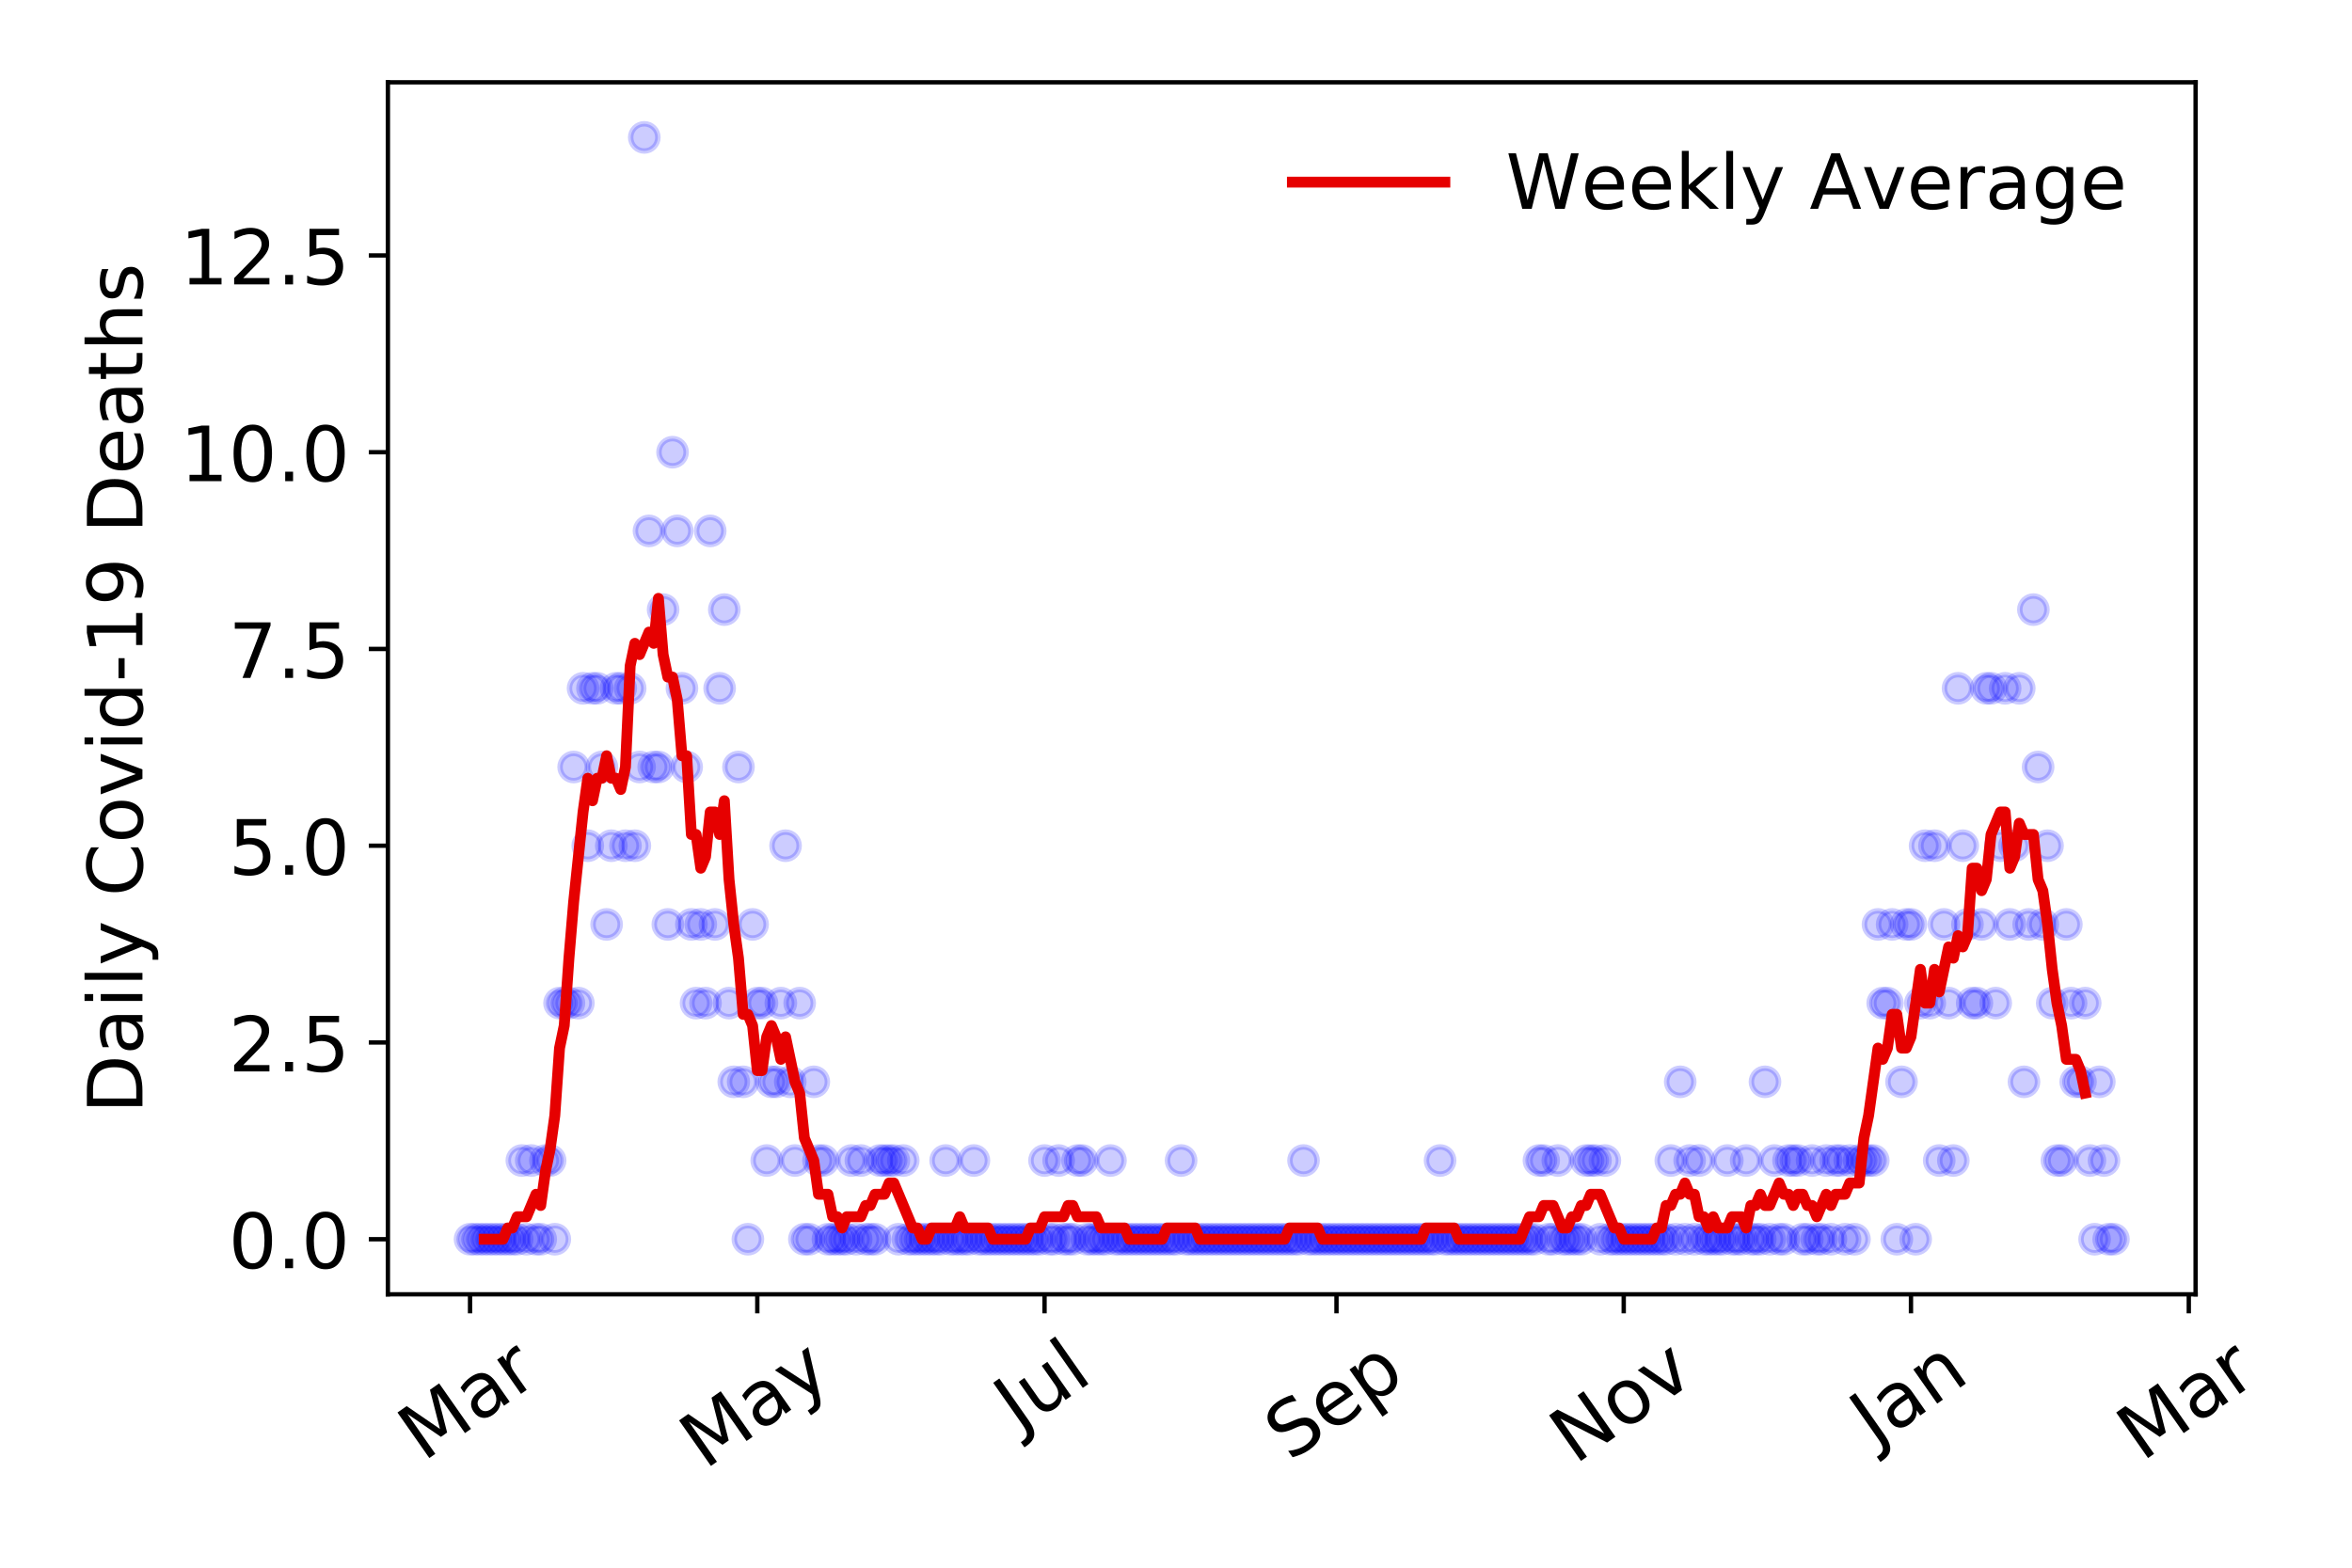 <?xml version="1.0" encoding="utf-8" standalone="no"?>
<!DOCTYPE svg PUBLIC "-//W3C//DTD SVG 1.1//EN"
  "http://www.w3.org/Graphics/SVG/1.1/DTD/svg11.dtd">
<!-- Created with matplotlib (https://matplotlib.org/) -->
<svg height="288pt" version="1.1" viewBox="0 0 432 288" width="432pt" xmlns="http://www.w3.org/2000/svg" xmlns:xlink="http://www.w3.org/1999/xlink">
 <defs>
  <style type="text/css">
*{stroke-linecap:butt;stroke-linejoin:round;}
  </style>
 </defs>
 <g id="figure_1">
  <g id="patch_1">
   <path d="M 0 288 
L 432 288 
L 432 0 
L 0 0 
z
" style="fill:#ffffff;"/>
  </g>
  <g id="axes_1">
   <g id="patch_2">
    <path d="M 71.245 237.778 
L 403.276 237.778 
L 403.276 15.12 
L 71.245 15.12 
z
" style="fill:#ffffff;"/>
   </g>
   <g id="matplotlib.axis_1">
    <g id="xtick_1">
     <g id="line2d_1">
      <defs>
       <path d="M 0 0 
L 0 3.5 
" id="me960f24355" style="stroke:#000000;stroke-width:0.8;"/>
      </defs>
      <g>
       <use style="stroke:#000000;stroke-width:0.8;" x="86.337" xlink:href="#me960f24355" y="237.778"/>
      </g>
     </g>
     <g id="text_1">
      <!-- Mar -->
      <defs>
       <path d="M 9.812 72.906 
L 24.516 72.906 
L 43.109 23.297 
L 61.812 72.906 
L 76.516 72.906 
L 76.516 0 
L 66.891 0 
L 66.891 64.016 
L 48.094 14.016 
L 38.188 14.016 
L 19.391 64.016 
L 19.391 0 
L 9.812 0 
z
" id="DejaVuSans-77"/>
       <path d="M 34.281 27.484 
Q 23.391 27.484 19.188 25 
Q 14.984 22.516 14.984 16.5 
Q 14.984 11.719 18.141 8.906 
Q 21.297 6.109 26.703 6.109 
Q 34.188 6.109 38.703 11.406 
Q 43.219 16.703 43.219 25.484 
L 43.219 27.484 
z
M 52.203 31.203 
L 52.203 0 
L 43.219 0 
L 43.219 8.297 
Q 40.141 3.328 35.547 0.953 
Q 30.953 -1.422 24.312 -1.422 
Q 15.922 -1.422 10.953 3.297 
Q 6 8.016 6 15.922 
Q 6 25.141 12.172 29.828 
Q 18.359 34.516 30.609 34.516 
L 43.219 34.516 
L 43.219 35.406 
Q 43.219 41.609 39.141 45 
Q 35.062 48.391 27.688 48.391 
Q 23 48.391 18.547 47.266 
Q 14.109 46.141 10.016 43.891 
L 10.016 52.203 
Q 14.938 54.109 19.578 55.047 
Q 24.219 56 28.609 56 
Q 40.484 56 46.344 49.844 
Q 52.203 43.703 52.203 31.203 
z
" id="DejaVuSans-97"/>
       <path d="M 41.109 46.297 
Q 39.594 47.172 37.812 47.578 
Q 36.031 48 33.891 48 
Q 26.266 48 22.188 43.047 
Q 18.109 38.094 18.109 28.812 
L 18.109 0 
L 9.078 0 
L 9.078 54.688 
L 18.109 54.688 
L 18.109 46.188 
Q 20.953 51.172 25.484 53.578 
Q 30.031 56 36.531 56 
Q 37.453 56 38.578 55.875 
Q 39.703 55.766 41.062 55.516 
z
" id="DejaVuSans-114"/>
      </defs>
      <g transform="translate(77.735 268.643)rotate(-35)scale(0.14 -0.14)">
       <use xlink:href="#DejaVuSans-77"/>
       <use x="86.279" xlink:href="#DejaVuSans-97"/>
       <use x="147.559" xlink:href="#DejaVuSans-114"/>
      </g>
     </g>
    </g>
    <g id="xtick_2">
     <g id="line2d_2">
      <g>
       <use style="stroke:#000000;stroke-width:0.8;" x="139.096" xlink:href="#me960f24355" y="237.778"/>
      </g>
     </g>
     <g id="text_2">
      <!-- May -->
      <defs>
       <path d="M 32.172 -5.078 
Q 28.375 -14.844 24.75 -17.812 
Q 21.141 -20.797 15.094 -20.797 
L 7.906 -20.797 
L 7.906 -13.281 
L 13.188 -13.281 
Q 16.891 -13.281 18.938 -11.516 
Q 21 -9.766 23.484 -3.219 
L 25.094 0.875 
L 2.984 54.688 
L 12.5 54.688 
L 29.594 11.922 
L 46.688 54.688 
L 56.203 54.688 
z
" id="DejaVuSans-121"/>
      </defs>
      <g transform="translate(129.456 270.094)rotate(-35)scale(0.14 -0.14)">
       <use xlink:href="#DejaVuSans-77"/>
       <use x="86.279" xlink:href="#DejaVuSans-97"/>
       <use x="147.559" xlink:href="#DejaVuSans-121"/>
      </g>
     </g>
    </g>
    <g id="xtick_3">
     <g id="line2d_3">
      <g>
       <use style="stroke:#000000;stroke-width:0.8;" x="191.854" xlink:href="#me960f24355" y="237.778"/>
      </g>
     </g>
     <g id="text_3">
      <!-- Jul -->
      <defs>
       <path d="M 9.812 72.906 
L 19.672 72.906 
L 19.672 5.078 
Q 19.672 -8.109 14.672 -14.062 
Q 9.672 -20.016 -1.422 -20.016 
L -5.172 -20.016 
L -5.172 -11.719 
L -2.094 -11.719 
Q 4.438 -11.719 7.125 -8.047 
Q 9.812 -4.391 9.812 5.078 
z
" id="DejaVuSans-74"/>
       <path d="M 8.5 21.578 
L 8.5 54.688 
L 17.484 54.688 
L 17.484 21.922 
Q 17.484 14.156 20.5 10.266 
Q 23.531 6.391 29.594 6.391 
Q 36.859 6.391 41.078 11.031 
Q 45.312 15.672 45.312 23.688 
L 45.312 54.688 
L 54.297 54.688 
L 54.297 0 
L 45.312 0 
L 45.312 8.406 
Q 42.047 3.422 37.719 1 
Q 33.406 -1.422 27.688 -1.422 
Q 18.266 -1.422 13.375 4.438 
Q 8.5 10.297 8.5 21.578 
z
M 31.109 56 
z
" id="DejaVuSans-117"/>
       <path d="M 9.422 75.984 
L 18.406 75.984 
L 18.406 0 
L 9.422 0 
z
" id="DejaVuSans-108"/>
      </defs>
      <g transform="translate(187.151 263.181)rotate(-35)scale(0.14 -0.14)">
       <use xlink:href="#DejaVuSans-74"/>
       <use x="29.492" xlink:href="#DejaVuSans-117"/>
       <use x="92.871" xlink:href="#DejaVuSans-108"/>
      </g>
     </g>
    </g>
    <g id="xtick_4">
     <g id="line2d_4">
      <g>
       <use style="stroke:#000000;stroke-width:0.8;" x="245.477" xlink:href="#me960f24355" y="237.778"/>
      </g>
     </g>
     <g id="text_4">
      <!-- Sep -->
      <defs>
       <path d="M 53.516 70.516 
L 53.516 60.891 
Q 47.906 63.578 42.922 64.891 
Q 37.938 66.219 33.297 66.219 
Q 25.25 66.219 20.875 63.094 
Q 16.5 59.969 16.5 54.203 
Q 16.5 49.359 19.406 46.891 
Q 22.312 44.438 30.422 42.922 
L 36.375 41.703 
Q 47.406 39.594 52.656 34.297 
Q 57.906 29 57.906 20.125 
Q 57.906 9.516 50.797 4.047 
Q 43.703 -1.422 29.984 -1.422 
Q 24.812 -1.422 18.969 -0.25 
Q 13.141 0.922 6.891 3.219 
L 6.891 13.375 
Q 12.891 10.016 18.656 8.297 
Q 24.422 6.594 29.984 6.594 
Q 38.422 6.594 43.016 9.906 
Q 47.609 13.234 47.609 19.391 
Q 47.609 24.75 44.312 27.781 
Q 41.016 30.812 33.5 32.328 
L 27.484 33.5 
Q 16.453 35.688 11.516 40.375 
Q 6.594 45.062 6.594 53.422 
Q 6.594 63.094 13.406 68.656 
Q 20.219 74.219 32.172 74.219 
Q 37.312 74.219 42.625 73.281 
Q 47.953 72.359 53.516 70.516 
z
" id="DejaVuSans-83"/>
       <path d="M 56.203 29.594 
L 56.203 25.203 
L 14.891 25.203 
Q 15.484 15.922 20.484 11.062 
Q 25.484 6.203 34.422 6.203 
Q 39.594 6.203 44.453 7.469 
Q 49.312 8.734 54.109 11.281 
L 54.109 2.781 
Q 49.266 0.734 44.188 -0.344 
Q 39.109 -1.422 33.891 -1.422 
Q 20.797 -1.422 13.156 6.188 
Q 5.516 13.812 5.516 26.812 
Q 5.516 40.234 12.766 48.109 
Q 20.016 56 32.328 56 
Q 43.359 56 49.781 48.891 
Q 56.203 41.797 56.203 29.594 
z
M 47.219 32.234 
Q 47.125 39.594 43.094 43.984 
Q 39.062 48.391 32.422 48.391 
Q 24.906 48.391 20.391 44.141 
Q 15.875 39.891 15.188 32.172 
z
" id="DejaVuSans-101"/>
       <path d="M 18.109 8.203 
L 18.109 -20.797 
L 9.078 -20.797 
L 9.078 54.688 
L 18.109 54.688 
L 18.109 46.391 
Q 20.953 51.266 25.266 53.625 
Q 29.594 56 35.594 56 
Q 45.562 56 51.781 48.094 
Q 58.016 40.188 58.016 27.297 
Q 58.016 14.406 51.781 6.484 
Q 45.562 -1.422 35.594 -1.422 
Q 29.594 -1.422 25.266 0.953 
Q 20.953 3.328 18.109 8.203 
z
M 48.688 27.297 
Q 48.688 37.203 44.609 42.844 
Q 40.531 48.484 33.406 48.484 
Q 26.266 48.484 22.188 42.844 
Q 18.109 37.203 18.109 27.297 
Q 18.109 17.391 22.188 11.75 
Q 26.266 6.109 33.406 6.109 
Q 40.531 6.109 44.609 11.75 
Q 48.688 17.391 48.688 27.297 
z
" id="DejaVuSans-112"/>
      </defs>
      <g transform="translate(236.884 268.629)rotate(-35)scale(0.14 -0.14)">
       <use xlink:href="#DejaVuSans-83"/>
       <use x="63.477" xlink:href="#DejaVuSans-101"/>
       <use x="125" xlink:href="#DejaVuSans-112"/>
      </g>
     </g>
    </g>
    <g id="xtick_5">
     <g id="line2d_5">
      <g>
       <use style="stroke:#000000;stroke-width:0.8;" x="298.235" xlink:href="#me960f24355" y="237.778"/>
      </g>
     </g>
     <g id="text_5">
      <!-- Nov -->
      <defs>
       <path d="M 9.812 72.906 
L 23.094 72.906 
L 55.422 11.922 
L 55.422 72.906 
L 64.984 72.906 
L 64.984 0 
L 51.703 0 
L 19.391 60.984 
L 19.391 0 
L 9.812 0 
z
" id="DejaVuSans-78"/>
       <path d="M 30.609 48.391 
Q 23.391 48.391 19.188 42.75 
Q 14.984 37.109 14.984 27.297 
Q 14.984 17.484 19.156 11.844 
Q 23.344 6.203 30.609 6.203 
Q 37.797 6.203 41.984 11.859 
Q 46.188 17.531 46.188 27.297 
Q 46.188 37.016 41.984 42.703 
Q 37.797 48.391 30.609 48.391 
z
M 30.609 56 
Q 42.328 56 49.016 48.375 
Q 55.719 40.766 55.719 27.297 
Q 55.719 13.875 49.016 6.219 
Q 42.328 -1.422 30.609 -1.422 
Q 18.844 -1.422 12.172 6.219 
Q 5.516 13.875 5.516 27.297 
Q 5.516 40.766 12.172 48.375 
Q 18.844 56 30.609 56 
z
" id="DejaVuSans-111"/>
       <path d="M 2.984 54.688 
L 12.5 54.688 
L 29.594 8.797 
L 46.688 54.688 
L 56.203 54.688 
L 35.688 0 
L 23.484 0 
z
" id="DejaVuSans-118"/>
      </defs>
      <g transform="translate(289.259 269.166)rotate(-35)scale(0.14 -0.14)">
       <use xlink:href="#DejaVuSans-78"/>
       <use x="74.805" xlink:href="#DejaVuSans-111"/>
       <use x="135.986" xlink:href="#DejaVuSans-118"/>
      </g>
     </g>
    </g>
    <g id="xtick_6">
     <g id="line2d_6">
      <g>
       <use style="stroke:#000000;stroke-width:0.8;" x="350.993" xlink:href="#me960f24355" y="237.778"/>
      </g>
     </g>
     <g id="text_6">
      <!-- Jan -->
      <defs>
       <path d="M 54.891 33.016 
L 54.891 0 
L 45.906 0 
L 45.906 32.719 
Q 45.906 40.484 42.875 44.328 
Q 39.844 48.188 33.797 48.188 
Q 26.516 48.188 22.312 43.547 
Q 18.109 38.922 18.109 30.906 
L 18.109 0 
L 9.078 0 
L 9.078 54.688 
L 18.109 54.688 
L 18.109 46.188 
Q 21.344 51.125 25.703 53.562 
Q 30.078 56 35.797 56 
Q 45.219 56 50.047 50.172 
Q 54.891 44.344 54.891 33.016 
z
" id="DejaVuSans-110"/>
      </defs>
      <g transform="translate(344.37 265.871)rotate(-35)scale(0.14 -0.14)">
       <use xlink:href="#DejaVuSans-74"/>
       <use x="29.492" xlink:href="#DejaVuSans-97"/>
       <use x="90.771" xlink:href="#DejaVuSans-110"/>
      </g>
     </g>
    </g>
    <g id="xtick_7">
     <g id="line2d_7">
      <g>
       <use style="stroke:#000000;stroke-width:0.8;" x="402.022" xlink:href="#me960f24355" y="237.778"/>
      </g>
     </g>
     <g id="text_7">
      <!-- Mar -->
      <g transform="translate(393.419 268.643)rotate(-35)scale(0.14 -0.14)">
       <use xlink:href="#DejaVuSans-77"/>
       <use x="86.279" xlink:href="#DejaVuSans-97"/>
       <use x="147.559" xlink:href="#DejaVuSans-114"/>
      </g>
     </g>
    </g>
   </g>
   <g id="matplotlib.axis_2">
    <g id="ytick_1">
     <g id="line2d_8">
      <defs>
       <path d="M 0 0 
L -3.5 0 
" id="m8d9ce0ff6d" style="stroke:#000000;stroke-width:0.8;"/>
      </defs>
      <g>
       <use style="stroke:#000000;stroke-width:0.8;" x="71.245" xlink:href="#m8d9ce0ff6d" y="227.657"/>
      </g>
     </g>
     <g id="text_8">
      <!-- 0.0 -->
      <defs>
       <path d="M 31.781 66.406 
Q 24.172 66.406 20.328 58.906 
Q 16.5 51.422 16.5 36.375 
Q 16.5 21.391 20.328 13.891 
Q 24.172 6.391 31.781 6.391 
Q 39.453 6.391 43.281 13.891 
Q 47.125 21.391 47.125 36.375 
Q 47.125 51.422 43.281 58.906 
Q 39.453 66.406 31.781 66.406 
z
M 31.781 74.219 
Q 44.047 74.219 50.516 64.516 
Q 56.984 54.828 56.984 36.375 
Q 56.984 17.969 50.516 8.266 
Q 44.047 -1.422 31.781 -1.422 
Q 19.531 -1.422 13.062 8.266 
Q 6.594 17.969 6.594 36.375 
Q 6.594 54.828 13.062 64.516 
Q 19.531 74.219 31.781 74.219 
z
" id="DejaVuSans-48"/>
       <path d="M 10.688 12.406 
L 21 12.406 
L 21 0 
L 10.688 0 
z
" id="DejaVuSans-46"/>
      </defs>
      <g transform="translate(41.981 232.976)scale(0.14 -0.14)">
       <use xlink:href="#DejaVuSans-48"/>
       <use x="63.623" xlink:href="#DejaVuSans-46"/>
       <use x="95.41" xlink:href="#DejaVuSans-48"/>
      </g>
     </g>
    </g>
    <g id="ytick_2">
     <g id="line2d_9">
      <g>
       <use style="stroke:#000000;stroke-width:0.8;" x="71.245" xlink:href="#m8d9ce0ff6d" y="191.512"/>
      </g>
     </g>
     <g id="text_9">
      <!-- 2.5 -->
      <defs>
       <path d="M 19.188 8.297 
L 53.609 8.297 
L 53.609 0 
L 7.328 0 
L 7.328 8.297 
Q 12.938 14.109 22.625 23.891 
Q 32.328 33.688 34.812 36.531 
Q 39.547 41.844 41.422 45.531 
Q 43.312 49.219 43.312 52.781 
Q 43.312 58.594 39.234 62.25 
Q 35.156 65.922 28.609 65.922 
Q 23.969 65.922 18.812 64.312 
Q 13.672 62.703 7.812 59.422 
L 7.812 69.391 
Q 13.766 71.781 18.938 73 
Q 24.125 74.219 28.422 74.219 
Q 39.75 74.219 46.484 68.547 
Q 53.219 62.891 53.219 53.422 
Q 53.219 48.922 51.531 44.891 
Q 49.859 40.875 45.406 35.406 
Q 44.188 33.984 37.641 27.219 
Q 31.109 20.453 19.188 8.297 
z
" id="DejaVuSans-50"/>
       <path d="M 10.797 72.906 
L 49.516 72.906 
L 49.516 64.594 
L 19.828 64.594 
L 19.828 46.734 
Q 21.969 47.469 24.109 47.828 
Q 26.266 48.188 28.422 48.188 
Q 40.625 48.188 47.75 41.5 
Q 54.891 34.812 54.891 23.391 
Q 54.891 11.625 47.562 5.094 
Q 40.234 -1.422 26.906 -1.422 
Q 22.312 -1.422 17.547 -0.641 
Q 12.797 0.141 7.719 1.703 
L 7.719 11.625 
Q 12.109 9.234 16.797 8.062 
Q 21.484 6.891 26.703 6.891 
Q 35.156 6.891 40.078 11.328 
Q 45.016 15.766 45.016 23.391 
Q 45.016 31 40.078 35.438 
Q 35.156 39.891 26.703 39.891 
Q 22.75 39.891 18.812 39.016 
Q 14.891 38.141 10.797 36.281 
z
" id="DejaVuSans-53"/>
      </defs>
      <g transform="translate(41.981 196.83)scale(0.14 -0.14)">
       <use xlink:href="#DejaVuSans-50"/>
       <use x="63.623" xlink:href="#DejaVuSans-46"/>
       <use x="95.41" xlink:href="#DejaVuSans-53"/>
      </g>
     </g>
    </g>
    <g id="ytick_3">
     <g id="line2d_10">
      <g>
       <use style="stroke:#000000;stroke-width:0.8;" x="71.245" xlink:href="#m8d9ce0ff6d" y="155.366"/>
      </g>
     </g>
     <g id="text_10">
      <!-- 5.0 -->
      <g transform="translate(41.981 160.685)scale(0.14 -0.14)">
       <use xlink:href="#DejaVuSans-53"/>
       <use x="63.623" xlink:href="#DejaVuSans-46"/>
       <use x="95.41" xlink:href="#DejaVuSans-48"/>
      </g>
     </g>
    </g>
    <g id="ytick_4">
     <g id="line2d_11">
      <g>
       <use style="stroke:#000000;stroke-width:0.8;" x="71.245" xlink:href="#m8d9ce0ff6d" y="119.22"/>
      </g>
     </g>
     <g id="text_11">
      <!-- 7.5 -->
      <defs>
       <path d="M 8.203 72.906 
L 55.078 72.906 
L 55.078 68.703 
L 28.609 0 
L 18.312 0 
L 43.219 64.594 
L 8.203 64.594 
z
" id="DejaVuSans-55"/>
      </defs>
      <g transform="translate(41.981 124.539)scale(0.14 -0.14)">
       <use xlink:href="#DejaVuSans-55"/>
       <use x="63.623" xlink:href="#DejaVuSans-46"/>
       <use x="95.41" xlink:href="#DejaVuSans-53"/>
      </g>
     </g>
    </g>
    <g id="ytick_5">
     <g id="line2d_12">
      <g>
       <use style="stroke:#000000;stroke-width:0.8;" x="71.245" xlink:href="#m8d9ce0ff6d" y="83.074"/>
      </g>
     </g>
     <g id="text_12">
      <!-- 10.0 -->
      <defs>
       <path d="M 12.406 8.297 
L 28.516 8.297 
L 28.516 63.922 
L 10.984 60.406 
L 10.984 69.391 
L 28.422 72.906 
L 38.281 72.906 
L 38.281 8.297 
L 54.391 8.297 
L 54.391 0 
L 12.406 0 
z
" id="DejaVuSans-49"/>
      </defs>
      <g transform="translate(33.073 88.393)scale(0.14 -0.14)">
       <use xlink:href="#DejaVuSans-49"/>
       <use x="63.623" xlink:href="#DejaVuSans-48"/>
       <use x="127.246" xlink:href="#DejaVuSans-46"/>
       <use x="159.033" xlink:href="#DejaVuSans-48"/>
      </g>
     </g>
    </g>
    <g id="ytick_6">
     <g id="line2d_13">
      <g>
       <use style="stroke:#000000;stroke-width:0.8;" x="71.245" xlink:href="#m8d9ce0ff6d" y="46.928"/>
      </g>
     </g>
     <g id="text_13">
      <!-- 12.5 -->
      <g transform="translate(33.073 52.247)scale(0.14 -0.14)">
       <use xlink:href="#DejaVuSans-49"/>
       <use x="63.623" xlink:href="#DejaVuSans-50"/>
       <use x="127.246" xlink:href="#DejaVuSans-46"/>
       <use x="159.033" xlink:href="#DejaVuSans-53"/>
      </g>
     </g>
    </g>
    <g id="text_14">
     <!-- Daily Covid-19 Deaths -->
     <defs>
      <path d="M 19.672 64.797 
L 19.672 8.109 
L 31.594 8.109 
Q 46.688 8.109 53.688 14.938 
Q 60.688 21.781 60.688 36.531 
Q 60.688 51.172 53.688 57.984 
Q 46.688 64.797 31.594 64.797 
z
M 9.812 72.906 
L 30.078 72.906 
Q 51.266 72.906 61.172 64.094 
Q 71.094 55.281 71.094 36.531 
Q 71.094 17.672 61.125 8.828 
Q 51.172 0 30.078 0 
L 9.812 0 
z
" id="DejaVuSans-68"/>
      <path d="M 9.422 54.688 
L 18.406 54.688 
L 18.406 0 
L 9.422 0 
z
M 9.422 75.984 
L 18.406 75.984 
L 18.406 64.594 
L 9.422 64.594 
z
" id="DejaVuSans-105"/>
      <path id="DejaVuSans-32"/>
      <path d="M 64.406 67.281 
L 64.406 56.891 
Q 59.422 61.531 53.781 63.812 
Q 48.141 66.109 41.797 66.109 
Q 29.297 66.109 22.656 58.469 
Q 16.016 50.828 16.016 36.375 
Q 16.016 21.969 22.656 14.328 
Q 29.297 6.688 41.797 6.688 
Q 48.141 6.688 53.781 8.984 
Q 59.422 11.281 64.406 15.922 
L 64.406 5.609 
Q 59.234 2.094 53.438 0.328 
Q 47.656 -1.422 41.219 -1.422 
Q 24.656 -1.422 15.125 8.703 
Q 5.609 18.844 5.609 36.375 
Q 5.609 53.953 15.125 64.078 
Q 24.656 74.219 41.219 74.219 
Q 47.75 74.219 53.531 72.484 
Q 59.328 70.75 64.406 67.281 
z
" id="DejaVuSans-67"/>
      <path d="M 45.406 46.391 
L 45.406 75.984 
L 54.391 75.984 
L 54.391 0 
L 45.406 0 
L 45.406 8.203 
Q 42.578 3.328 38.25 0.953 
Q 33.938 -1.422 27.875 -1.422 
Q 17.969 -1.422 11.734 6.484 
Q 5.516 14.406 5.516 27.297 
Q 5.516 40.188 11.734 48.094 
Q 17.969 56 27.875 56 
Q 33.938 56 38.25 53.625 
Q 42.578 51.266 45.406 46.391 
z
M 14.797 27.297 
Q 14.797 17.391 18.875 11.75 
Q 22.953 6.109 30.078 6.109 
Q 37.203 6.109 41.297 11.75 
Q 45.406 17.391 45.406 27.297 
Q 45.406 37.203 41.297 42.844 
Q 37.203 48.484 30.078 48.484 
Q 22.953 48.484 18.875 42.844 
Q 14.797 37.203 14.797 27.297 
z
" id="DejaVuSans-100"/>
      <path d="M 4.891 31.391 
L 31.203 31.391 
L 31.203 23.391 
L 4.891 23.391 
z
" id="DejaVuSans-45"/>
      <path d="M 10.984 1.516 
L 10.984 10.5 
Q 14.703 8.734 18.5 7.812 
Q 22.312 6.891 25.984 6.891 
Q 35.75 6.891 40.891 13.453 
Q 46.047 20.016 46.781 33.406 
Q 43.953 29.203 39.594 26.953 
Q 35.25 24.703 29.984 24.703 
Q 19.047 24.703 12.672 31.312 
Q 6.297 37.938 6.297 49.422 
Q 6.297 60.641 12.938 67.422 
Q 19.578 74.219 30.609 74.219 
Q 43.266 74.219 49.922 64.516 
Q 56.594 54.828 56.594 36.375 
Q 56.594 19.141 48.406 8.859 
Q 40.234 -1.422 26.422 -1.422 
Q 22.703 -1.422 18.891 -0.688 
Q 15.094 0.047 10.984 1.516 
z
M 30.609 32.422 
Q 37.25 32.422 41.125 36.953 
Q 45.016 41.5 45.016 49.422 
Q 45.016 57.281 41.125 61.844 
Q 37.25 66.406 30.609 66.406 
Q 23.969 66.406 20.094 61.844 
Q 16.219 57.281 16.219 49.422 
Q 16.219 41.5 20.094 36.953 
Q 23.969 32.422 30.609 32.422 
z
" id="DejaVuSans-57"/>
      <path d="M 18.312 70.219 
L 18.312 54.688 
L 36.812 54.688 
L 36.812 47.703 
L 18.312 47.703 
L 18.312 18.016 
Q 18.312 11.328 20.141 9.422 
Q 21.969 7.516 27.594 7.516 
L 36.812 7.516 
L 36.812 0 
L 27.594 0 
Q 17.188 0 13.234 3.875 
Q 9.281 7.766 9.281 18.016 
L 9.281 47.703 
L 2.688 47.703 
L 2.688 54.688 
L 9.281 54.688 
L 9.281 70.219 
z
" id="DejaVuSans-116"/>
      <path d="M 54.891 33.016 
L 54.891 0 
L 45.906 0 
L 45.906 32.719 
Q 45.906 40.484 42.875 44.328 
Q 39.844 48.188 33.797 48.188 
Q 26.516 48.188 22.312 43.547 
Q 18.109 38.922 18.109 30.906 
L 18.109 0 
L 9.078 0 
L 9.078 75.984 
L 18.109 75.984 
L 18.109 46.188 
Q 21.344 51.125 25.703 53.562 
Q 30.078 56 35.797 56 
Q 45.219 56 50.047 50.172 
Q 54.891 44.344 54.891 33.016 
z
" id="DejaVuSans-104"/>
      <path d="M 44.281 53.078 
L 44.281 44.578 
Q 40.484 46.531 36.375 47.5 
Q 32.281 48.484 27.875 48.484 
Q 21.188 48.484 17.844 46.438 
Q 14.5 44.391 14.5 40.281 
Q 14.5 37.156 16.891 35.375 
Q 19.281 33.594 26.516 31.984 
L 29.594 31.297 
Q 39.156 29.25 43.188 25.516 
Q 47.219 21.781 47.219 15.094 
Q 47.219 7.469 41.188 3.016 
Q 35.156 -1.422 24.609 -1.422 
Q 20.219 -1.422 15.453 -0.562 
Q 10.688 0.297 5.422 2 
L 5.422 11.281 
Q 10.406 8.688 15.234 7.391 
Q 20.062 6.109 24.812 6.109 
Q 31.156 6.109 34.562 8.281 
Q 37.984 10.453 37.984 14.406 
Q 37.984 18.062 35.516 20.016 
Q 33.062 21.969 24.703 23.781 
L 21.578 24.516 
Q 13.234 26.266 9.516 29.906 
Q 5.812 33.547 5.812 39.891 
Q 5.812 47.609 11.281 51.797 
Q 16.75 56 26.812 56 
Q 31.781 56 36.172 55.266 
Q 40.578 54.547 44.281 53.078 
z
" id="DejaVuSans-115"/>
     </defs>
     <g transform="translate(26.162 204.56)rotate(-90)scale(0.14 -0.14)">
      <use xlink:href="#DejaVuSans-68"/>
      <use x="77.002" xlink:href="#DejaVuSans-97"/>
      <use x="138.281" xlink:href="#DejaVuSans-105"/>
      <use x="166.064" xlink:href="#DejaVuSans-108"/>
      <use x="193.848" xlink:href="#DejaVuSans-121"/>
      <use x="253.027" xlink:href="#DejaVuSans-32"/>
      <use x="284.814" xlink:href="#DejaVuSans-67"/>
      <use x="354.639" xlink:href="#DejaVuSans-111"/>
      <use x="415.82" xlink:href="#DejaVuSans-118"/>
      <use x="475" xlink:href="#DejaVuSans-105"/>
      <use x="502.783" xlink:href="#DejaVuSans-100"/>
      <use x="566.26" xlink:href="#DejaVuSans-45"/>
      <use x="602.344" xlink:href="#DejaVuSans-49"/>
      <use x="665.967" xlink:href="#DejaVuSans-57"/>
      <use x="729.59" xlink:href="#DejaVuSans-32"/>
      <use x="761.377" xlink:href="#DejaVuSans-68"/>
      <use x="838.379" xlink:href="#DejaVuSans-101"/>
      <use x="899.902" xlink:href="#DejaVuSans-97"/>
      <use x="961.182" xlink:href="#DejaVuSans-116"/>
      <use x="1000.391" xlink:href="#DejaVuSans-104"/>
      <use x="1063.77" xlink:href="#DejaVuSans-115"/>
     </g>
    </g>
   </g>
   <g id="line2d_14">
    <defs>
     <path d="M 0 2.5 
C 0.663 2.5 1.299 2.237 1.768 1.768 
C 2.237 1.299 2.5 0.663 2.5 0 
C 2.5 -0.663 2.237 -1.299 1.768 -1.768 
C 1.299 -2.237 0.663 -2.5 0 -2.5 
C -0.663 -2.5 -1.299 -2.237 -1.768 -1.768 
C -2.237 -1.299 -2.5 -0.663 -2.5 0 
C -2.5 0.663 -2.237 1.299 -1.768 1.768 
C -1.299 2.237 -0.663 2.5 0 2.5 
z
" id="m116ff47bf5" style="stroke:#0000ff;stroke-opacity:0.2;"/>
    </defs>
    <g clip-path="url(#p2d789f3cde)">
     <use style="fill:#0000ff;fill-opacity:0.2;stroke:#0000ff;stroke-opacity:0.2;" x="86.337" xlink:href="#m116ff47bf5" y="227.657"/>
     <use style="fill:#0000ff;fill-opacity:0.2;stroke:#0000ff;stroke-opacity:0.2;" x="87.202" xlink:href="#m116ff47bf5" y="227.657"/>
     <use style="fill:#0000ff;fill-opacity:0.2;stroke:#0000ff;stroke-opacity:0.2;" x="88.067" xlink:href="#m116ff47bf5" y="227.657"/>
     <use style="fill:#0000ff;fill-opacity:0.2;stroke:#0000ff;stroke-opacity:0.2;" x="88.932" xlink:href="#m116ff47bf5" y="227.657"/>
     <use style="fill:#0000ff;fill-opacity:0.2;stroke:#0000ff;stroke-opacity:0.2;" x="89.797" xlink:href="#m116ff47bf5" y="227.657"/>
     <use style="fill:#0000ff;fill-opacity:0.2;stroke:#0000ff;stroke-opacity:0.2;" x="90.662" xlink:href="#m116ff47bf5" y="227.657"/>
     <use style="fill:#0000ff;fill-opacity:0.2;stroke:#0000ff;stroke-opacity:0.2;" x="91.527" xlink:href="#m116ff47bf5" y="227.657"/>
     <use style="fill:#0000ff;fill-opacity:0.2;stroke:#0000ff;stroke-opacity:0.2;" x="92.392" xlink:href="#m116ff47bf5" y="227.657"/>
     <use style="fill:#0000ff;fill-opacity:0.2;stroke:#0000ff;stroke-opacity:0.2;" x="93.256" xlink:href="#m116ff47bf5" y="227.657"/>
     <use style="fill:#0000ff;fill-opacity:0.2;stroke:#0000ff;stroke-opacity:0.2;" x="94.121" xlink:href="#m116ff47bf5" y="227.657"/>
     <use style="fill:#0000ff;fill-opacity:0.2;stroke:#0000ff;stroke-opacity:0.2;" x="94.986" xlink:href="#m116ff47bf5" y="227.657"/>
     <use style="fill:#0000ff;fill-opacity:0.2;stroke:#0000ff;stroke-opacity:0.2;" x="95.851" xlink:href="#m116ff47bf5" y="213.199"/>
     <use style="fill:#0000ff;fill-opacity:0.2;stroke:#0000ff;stroke-opacity:0.2;" x="96.716" xlink:href="#m116ff47bf5" y="227.657"/>
     <use style="fill:#0000ff;fill-opacity:0.2;stroke:#0000ff;stroke-opacity:0.2;" x="97.581" xlink:href="#m116ff47bf5" y="213.199"/>
     <use style="fill:#0000ff;fill-opacity:0.2;stroke:#0000ff;stroke-opacity:0.2;" x="98.446" xlink:href="#m116ff47bf5" y="227.657"/>
     <use style="fill:#0000ff;fill-opacity:0.2;stroke:#0000ff;stroke-opacity:0.2;" x="99.311" xlink:href="#m116ff47bf5" y="227.657"/>
     <use style="fill:#0000ff;fill-opacity:0.2;stroke:#0000ff;stroke-opacity:0.2;" x="100.176" xlink:href="#m116ff47bf5" y="213.199"/>
     <use style="fill:#0000ff;fill-opacity:0.2;stroke:#0000ff;stroke-opacity:0.2;" x="101.04" xlink:href="#m116ff47bf5" y="213.199"/>
     <use style="fill:#0000ff;fill-opacity:0.2;stroke:#0000ff;stroke-opacity:0.2;" x="101.905" xlink:href="#m116ff47bf5" y="227.657"/>
     <use style="fill:#0000ff;fill-opacity:0.2;stroke:#0000ff;stroke-opacity:0.2;" x="102.77" xlink:href="#m116ff47bf5" y="184.282"/>
     <use style="fill:#0000ff;fill-opacity:0.2;stroke:#0000ff;stroke-opacity:0.2;" x="103.635" xlink:href="#m116ff47bf5" y="184.282"/>
     <use style="fill:#0000ff;fill-opacity:0.2;stroke:#0000ff;stroke-opacity:0.2;" x="104.5" xlink:href="#m116ff47bf5" y="184.282"/>
     <use style="fill:#0000ff;fill-opacity:0.2;stroke:#0000ff;stroke-opacity:0.2;" x="105.365" xlink:href="#m116ff47bf5" y="140.907"/>
     <use style="fill:#0000ff;fill-opacity:0.2;stroke:#0000ff;stroke-opacity:0.2;" x="106.23" xlink:href="#m116ff47bf5" y="184.282"/>
     <use style="fill:#0000ff;fill-opacity:0.2;stroke:#0000ff;stroke-opacity:0.2;" x="107.095" xlink:href="#m116ff47bf5" y="126.449"/>
     <use style="fill:#0000ff;fill-opacity:0.2;stroke:#0000ff;stroke-opacity:0.2;" x="107.96" xlink:href="#m116ff47bf5" y="155.366"/>
     <use style="fill:#0000ff;fill-opacity:0.2;stroke:#0000ff;stroke-opacity:0.2;" x="108.824" xlink:href="#m116ff47bf5" y="126.449"/>
     <use style="fill:#0000ff;fill-opacity:0.2;stroke:#0000ff;stroke-opacity:0.2;" x="109.689" xlink:href="#m116ff47bf5" y="126.449"/>
     <use style="fill:#0000ff;fill-opacity:0.2;stroke:#0000ff;stroke-opacity:0.2;" x="110.554" xlink:href="#m116ff47bf5" y="140.907"/>
     <use style="fill:#0000ff;fill-opacity:0.2;stroke:#0000ff;stroke-opacity:0.2;" x="111.419" xlink:href="#m116ff47bf5" y="169.824"/>
     <use style="fill:#0000ff;fill-opacity:0.2;stroke:#0000ff;stroke-opacity:0.2;" x="112.284" xlink:href="#m116ff47bf5" y="155.366"/>
     <use style="fill:#0000ff;fill-opacity:0.2;stroke:#0000ff;stroke-opacity:0.2;" x="113.149" xlink:href="#m116ff47bf5" y="126.449"/>
     <use style="fill:#0000ff;fill-opacity:0.2;stroke:#0000ff;stroke-opacity:0.2;" x="114.014" xlink:href="#m116ff47bf5" y="126.449"/>
     <use style="fill:#0000ff;fill-opacity:0.2;stroke:#0000ff;stroke-opacity:0.2;" x="114.879" xlink:href="#m116ff47bf5" y="155.366"/>
     <use style="fill:#0000ff;fill-opacity:0.2;stroke:#0000ff;stroke-opacity:0.2;" x="115.744" xlink:href="#m116ff47bf5" y="126.449"/>
     <use style="fill:#0000ff;fill-opacity:0.2;stroke:#0000ff;stroke-opacity:0.2;" x="116.608" xlink:href="#m116ff47bf5" y="155.366"/>
     <use style="fill:#0000ff;fill-opacity:0.2;stroke:#0000ff;stroke-opacity:0.2;" x="117.473" xlink:href="#m116ff47bf5" y="140.907"/>
     <use style="fill:#0000ff;fill-opacity:0.2;stroke:#0000ff;stroke-opacity:0.2;" x="118.338" xlink:href="#m116ff47bf5" y="25.241"/>
     <use style="fill:#0000ff;fill-opacity:0.2;stroke:#0000ff;stroke-opacity:0.2;" x="119.203" xlink:href="#m116ff47bf5" y="97.532"/>
     <use style="fill:#0000ff;fill-opacity:0.2;stroke:#0000ff;stroke-opacity:0.2;" x="120.068" xlink:href="#m116ff47bf5" y="140.907"/>
     <use style="fill:#0000ff;fill-opacity:0.2;stroke:#0000ff;stroke-opacity:0.2;" x="120.933" xlink:href="#m116ff47bf5" y="140.907"/>
     <use style="fill:#0000ff;fill-opacity:0.2;stroke:#0000ff;stroke-opacity:0.2;" x="121.798" xlink:href="#m116ff47bf5" y="111.991"/>
     <use style="fill:#0000ff;fill-opacity:0.2;stroke:#0000ff;stroke-opacity:0.2;" x="122.663" xlink:href="#m116ff47bf5" y="169.824"/>
     <use style="fill:#0000ff;fill-opacity:0.2;stroke:#0000ff;stroke-opacity:0.2;" x="123.528" xlink:href="#m116ff47bf5" y="83.074"/>
     <use style="fill:#0000ff;fill-opacity:0.2;stroke:#0000ff;stroke-opacity:0.2;" x="124.392" xlink:href="#m116ff47bf5" y="97.532"/>
     <use style="fill:#0000ff;fill-opacity:0.2;stroke:#0000ff;stroke-opacity:0.2;" x="125.257" xlink:href="#m116ff47bf5" y="126.449"/>
     <use style="fill:#0000ff;fill-opacity:0.2;stroke:#0000ff;stroke-opacity:0.2;" x="126.122" xlink:href="#m116ff47bf5" y="140.907"/>
     <use style="fill:#0000ff;fill-opacity:0.2;stroke:#0000ff;stroke-opacity:0.2;" x="126.987" xlink:href="#m116ff47bf5" y="169.824"/>
     <use style="fill:#0000ff;fill-opacity:0.2;stroke:#0000ff;stroke-opacity:0.2;" x="127.852" xlink:href="#m116ff47bf5" y="184.282"/>
     <use style="fill:#0000ff;fill-opacity:0.2;stroke:#0000ff;stroke-opacity:0.2;" x="128.717" xlink:href="#m116ff47bf5" y="169.824"/>
     <use style="fill:#0000ff;fill-opacity:0.2;stroke:#0000ff;stroke-opacity:0.2;" x="129.582" xlink:href="#m116ff47bf5" y="184.282"/>
     <use style="fill:#0000ff;fill-opacity:0.2;stroke:#0000ff;stroke-opacity:0.2;" x="130.447" xlink:href="#m116ff47bf5" y="97.532"/>
     <use style="fill:#0000ff;fill-opacity:0.2;stroke:#0000ff;stroke-opacity:0.2;" x="131.312" xlink:href="#m116ff47bf5" y="169.824"/>
     <use style="fill:#0000ff;fill-opacity:0.2;stroke:#0000ff;stroke-opacity:0.2;" x="132.176" xlink:href="#m116ff47bf5" y="126.449"/>
     <use style="fill:#0000ff;fill-opacity:0.2;stroke:#0000ff;stroke-opacity:0.2;" x="133.041" xlink:href="#m116ff47bf5" y="111.991"/>
     <use style="fill:#0000ff;fill-opacity:0.2;stroke:#0000ff;stroke-opacity:0.2;" x="133.906" xlink:href="#m116ff47bf5" y="184.282"/>
     <use style="fill:#0000ff;fill-opacity:0.2;stroke:#0000ff;stroke-opacity:0.2;" x="134.771" xlink:href="#m116ff47bf5" y="198.741"/>
     <use style="fill:#0000ff;fill-opacity:0.2;stroke:#0000ff;stroke-opacity:0.2;" x="135.636" xlink:href="#m116ff47bf5" y="140.907"/>
     <use style="fill:#0000ff;fill-opacity:0.2;stroke:#0000ff;stroke-opacity:0.2;" x="136.501" xlink:href="#m116ff47bf5" y="198.741"/>
     <use style="fill:#0000ff;fill-opacity:0.2;stroke:#0000ff;stroke-opacity:0.2;" x="137.366" xlink:href="#m116ff47bf5" y="227.657"/>
     <use style="fill:#0000ff;fill-opacity:0.2;stroke:#0000ff;stroke-opacity:0.2;" x="138.231" xlink:href="#m116ff47bf5" y="169.824"/>
     <use style="fill:#0000ff;fill-opacity:0.2;stroke:#0000ff;stroke-opacity:0.2;" x="139.096" xlink:href="#m116ff47bf5" y="184.282"/>
     <use style="fill:#0000ff;fill-opacity:0.2;stroke:#0000ff;stroke-opacity:0.2;" x="139.96" xlink:href="#m116ff47bf5" y="184.282"/>
     <use style="fill:#0000ff;fill-opacity:0.2;stroke:#0000ff;stroke-opacity:0.2;" x="140.825" xlink:href="#m116ff47bf5" y="213.199"/>
     <use style="fill:#0000ff;fill-opacity:0.2;stroke:#0000ff;stroke-opacity:0.2;" x="141.69" xlink:href="#m116ff47bf5" y="198.741"/>
     <use style="fill:#0000ff;fill-opacity:0.2;stroke:#0000ff;stroke-opacity:0.2;" x="142.555" xlink:href="#m116ff47bf5" y="198.741"/>
     <use style="fill:#0000ff;fill-opacity:0.2;stroke:#0000ff;stroke-opacity:0.2;" x="143.42" xlink:href="#m116ff47bf5" y="184.282"/>
     <use style="fill:#0000ff;fill-opacity:0.2;stroke:#0000ff;stroke-opacity:0.2;" x="144.285" xlink:href="#m116ff47bf5" y="155.366"/>
     <use style="fill:#0000ff;fill-opacity:0.2;stroke:#0000ff;stroke-opacity:0.2;" x="145.15" xlink:href="#m116ff47bf5" y="198.741"/>
     <use style="fill:#0000ff;fill-opacity:0.2;stroke:#0000ff;stroke-opacity:0.2;" x="146.015" xlink:href="#m116ff47bf5" y="213.199"/>
     <use style="fill:#0000ff;fill-opacity:0.2;stroke:#0000ff;stroke-opacity:0.2;" x="146.88" xlink:href="#m116ff47bf5" y="184.282"/>
     <use style="fill:#0000ff;fill-opacity:0.2;stroke:#0000ff;stroke-opacity:0.2;" x="147.744" xlink:href="#m116ff47bf5" y="227.657"/>
     <use style="fill:#0000ff;fill-opacity:0.2;stroke:#0000ff;stroke-opacity:0.2;" x="148.609" xlink:href="#m116ff47bf5" y="227.657"/>
     <use style="fill:#0000ff;fill-opacity:0.2;stroke:#0000ff;stroke-opacity:0.2;" x="149.474" xlink:href="#m116ff47bf5" y="198.741"/>
     <use style="fill:#0000ff;fill-opacity:0.2;stroke:#0000ff;stroke-opacity:0.2;" x="150.339" xlink:href="#m116ff47bf5" y="213.199"/>
     <use style="fill:#0000ff;fill-opacity:0.2;stroke:#0000ff;stroke-opacity:0.2;" x="151.204" xlink:href="#m116ff47bf5" y="213.199"/>
     <use style="fill:#0000ff;fill-opacity:0.2;stroke:#0000ff;stroke-opacity:0.2;" x="152.069" xlink:href="#m116ff47bf5" y="227.657"/>
     <use style="fill:#0000ff;fill-opacity:0.2;stroke:#0000ff;stroke-opacity:0.2;" x="152.934" xlink:href="#m116ff47bf5" y="227.657"/>
     <use style="fill:#0000ff;fill-opacity:0.2;stroke:#0000ff;stroke-opacity:0.2;" x="153.799" xlink:href="#m116ff47bf5" y="227.657"/>
     <use style="fill:#0000ff;fill-opacity:0.2;stroke:#0000ff;stroke-opacity:0.2;" x="154.664" xlink:href="#m116ff47bf5" y="227.657"/>
     <use style="fill:#0000ff;fill-opacity:0.2;stroke:#0000ff;stroke-opacity:0.2;" x="155.528" xlink:href="#m116ff47bf5" y="227.657"/>
     <use style="fill:#0000ff;fill-opacity:0.2;stroke:#0000ff;stroke-opacity:0.2;" x="156.393" xlink:href="#m116ff47bf5" y="213.199"/>
     <use style="fill:#0000ff;fill-opacity:0.2;stroke:#0000ff;stroke-opacity:0.2;" x="157.258" xlink:href="#m116ff47bf5" y="227.657"/>
     <use style="fill:#0000ff;fill-opacity:0.2;stroke:#0000ff;stroke-opacity:0.2;" x="158.123" xlink:href="#m116ff47bf5" y="213.199"/>
     <use style="fill:#0000ff;fill-opacity:0.2;stroke:#0000ff;stroke-opacity:0.2;" x="158.988" xlink:href="#m116ff47bf5" y="227.657"/>
     <use style="fill:#0000ff;fill-opacity:0.2;stroke:#0000ff;stroke-opacity:0.2;" x="159.853" xlink:href="#m116ff47bf5" y="227.657"/>
     <use style="fill:#0000ff;fill-opacity:0.2;stroke:#0000ff;stroke-opacity:0.2;" x="160.718" xlink:href="#m116ff47bf5" y="227.657"/>
     <use style="fill:#0000ff;fill-opacity:0.2;stroke:#0000ff;stroke-opacity:0.2;" x="161.583" xlink:href="#m116ff47bf5" y="213.199"/>
     <use style="fill:#0000ff;fill-opacity:0.2;stroke:#0000ff;stroke-opacity:0.2;" x="162.448" xlink:href="#m116ff47bf5" y="213.199"/>
     <use style="fill:#0000ff;fill-opacity:0.2;stroke:#0000ff;stroke-opacity:0.2;" x="163.312" xlink:href="#m116ff47bf5" y="213.199"/>
     <use style="fill:#0000ff;fill-opacity:0.2;stroke:#0000ff;stroke-opacity:0.2;" x="164.177" xlink:href="#m116ff47bf5" y="213.199"/>
     <use style="fill:#0000ff;fill-opacity:0.2;stroke:#0000ff;stroke-opacity:0.2;" x="165.042" xlink:href="#m116ff47bf5" y="227.657"/>
     <use style="fill:#0000ff;fill-opacity:0.2;stroke:#0000ff;stroke-opacity:0.2;" x="165.907" xlink:href="#m116ff47bf5" y="213.199"/>
     <use style="fill:#0000ff;fill-opacity:0.2;stroke:#0000ff;stroke-opacity:0.2;" x="166.772" xlink:href="#m116ff47bf5" y="227.657"/>
     <use style="fill:#0000ff;fill-opacity:0.2;stroke:#0000ff;stroke-opacity:0.2;" x="167.637" xlink:href="#m116ff47bf5" y="227.657"/>
     <use style="fill:#0000ff;fill-opacity:0.2;stroke:#0000ff;stroke-opacity:0.2;" x="168.502" xlink:href="#m116ff47bf5" y="227.657"/>
     <use style="fill:#0000ff;fill-opacity:0.2;stroke:#0000ff;stroke-opacity:0.2;" x="169.367" xlink:href="#m116ff47bf5" y="227.657"/>
     <use style="fill:#0000ff;fill-opacity:0.2;stroke:#0000ff;stroke-opacity:0.2;" x="170.232" xlink:href="#m116ff47bf5" y="227.657"/>
     <use style="fill:#0000ff;fill-opacity:0.2;stroke:#0000ff;stroke-opacity:0.2;" x="171.096" xlink:href="#m116ff47bf5" y="227.657"/>
     <use style="fill:#0000ff;fill-opacity:0.2;stroke:#0000ff;stroke-opacity:0.2;" x="171.961" xlink:href="#m116ff47bf5" y="227.657"/>
     <use style="fill:#0000ff;fill-opacity:0.2;stroke:#0000ff;stroke-opacity:0.2;" x="172.826" xlink:href="#m116ff47bf5" y="227.657"/>
     <use style="fill:#0000ff;fill-opacity:0.2;stroke:#0000ff;stroke-opacity:0.2;" x="173.691" xlink:href="#m116ff47bf5" y="213.199"/>
     <use style="fill:#0000ff;fill-opacity:0.2;stroke:#0000ff;stroke-opacity:0.2;" x="174.556" xlink:href="#m116ff47bf5" y="227.657"/>
     <use style="fill:#0000ff;fill-opacity:0.2;stroke:#0000ff;stroke-opacity:0.2;" x="175.421" xlink:href="#m116ff47bf5" y="227.657"/>
     <use style="fill:#0000ff;fill-opacity:0.2;stroke:#0000ff;stroke-opacity:0.2;" x="176.286" xlink:href="#m116ff47bf5" y="227.657"/>
     <use style="fill:#0000ff;fill-opacity:0.2;stroke:#0000ff;stroke-opacity:0.2;" x="177.151" xlink:href="#m116ff47bf5" y="227.657"/>
     <use style="fill:#0000ff;fill-opacity:0.2;stroke:#0000ff;stroke-opacity:0.2;" x="178.016" xlink:href="#m116ff47bf5" y="227.657"/>
     <use style="fill:#0000ff;fill-opacity:0.2;stroke:#0000ff;stroke-opacity:0.2;" x="178.88" xlink:href="#m116ff47bf5" y="213.199"/>
     <use style="fill:#0000ff;fill-opacity:0.2;stroke:#0000ff;stroke-opacity:0.2;" x="179.745" xlink:href="#m116ff47bf5" y="227.657"/>
     <use style="fill:#0000ff;fill-opacity:0.2;stroke:#0000ff;stroke-opacity:0.2;" x="180.61" xlink:href="#m116ff47bf5" y="227.657"/>
     <use style="fill:#0000ff;fill-opacity:0.2;stroke:#0000ff;stroke-opacity:0.2;" x="181.475" xlink:href="#m116ff47bf5" y="227.657"/>
     <use style="fill:#0000ff;fill-opacity:0.2;stroke:#0000ff;stroke-opacity:0.2;" x="182.34" xlink:href="#m116ff47bf5" y="227.657"/>
     <use style="fill:#0000ff;fill-opacity:0.2;stroke:#0000ff;stroke-opacity:0.2;" x="183.205" xlink:href="#m116ff47bf5" y="227.657"/>
     <use style="fill:#0000ff;fill-opacity:0.2;stroke:#0000ff;stroke-opacity:0.2;" x="184.07" xlink:href="#m116ff47bf5" y="227.657"/>
     <use style="fill:#0000ff;fill-opacity:0.2;stroke:#0000ff;stroke-opacity:0.2;" x="184.935" xlink:href="#m116ff47bf5" y="227.657"/>
     <use style="fill:#0000ff;fill-opacity:0.2;stroke:#0000ff;stroke-opacity:0.2;" x="185.799" xlink:href="#m116ff47bf5" y="227.657"/>
     <use style="fill:#0000ff;fill-opacity:0.2;stroke:#0000ff;stroke-opacity:0.2;" x="186.664" xlink:href="#m116ff47bf5" y="227.657"/>
     <use style="fill:#0000ff;fill-opacity:0.2;stroke:#0000ff;stroke-opacity:0.2;" x="187.529" xlink:href="#m116ff47bf5" y="227.657"/>
     <use style="fill:#0000ff;fill-opacity:0.2;stroke:#0000ff;stroke-opacity:0.2;" x="188.394" xlink:href="#m116ff47bf5" y="227.657"/>
     <use style="fill:#0000ff;fill-opacity:0.2;stroke:#0000ff;stroke-opacity:0.2;" x="189.259" xlink:href="#m116ff47bf5" y="227.657"/>
     <use style="fill:#0000ff;fill-opacity:0.2;stroke:#0000ff;stroke-opacity:0.2;" x="190.124" xlink:href="#m116ff47bf5" y="227.657"/>
     <use style="fill:#0000ff;fill-opacity:0.2;stroke:#0000ff;stroke-opacity:0.2;" x="190.989" xlink:href="#m116ff47bf5" y="227.657"/>
     <use style="fill:#0000ff;fill-opacity:0.2;stroke:#0000ff;stroke-opacity:0.2;" x="191.854" xlink:href="#m116ff47bf5" y="213.199"/>
     <use style="fill:#0000ff;fill-opacity:0.2;stroke:#0000ff;stroke-opacity:0.2;" x="192.719" xlink:href="#m116ff47bf5" y="227.657"/>
     <use style="fill:#0000ff;fill-opacity:0.2;stroke:#0000ff;stroke-opacity:0.2;" x="193.583" xlink:href="#m116ff47bf5" y="227.657"/>
     <use style="fill:#0000ff;fill-opacity:0.2;stroke:#0000ff;stroke-opacity:0.2;" x="194.448" xlink:href="#m116ff47bf5" y="213.199"/>
     <use style="fill:#0000ff;fill-opacity:0.2;stroke:#0000ff;stroke-opacity:0.2;" x="195.313" xlink:href="#m116ff47bf5" y="227.657"/>
     <use style="fill:#0000ff;fill-opacity:0.2;stroke:#0000ff;stroke-opacity:0.2;" x="196.178" xlink:href="#m116ff47bf5" y="227.657"/>
     <use style="fill:#0000ff;fill-opacity:0.2;stroke:#0000ff;stroke-opacity:0.2;" x="197.043" xlink:href="#m116ff47bf5" y="227.657"/>
     <use style="fill:#0000ff;fill-opacity:0.2;stroke:#0000ff;stroke-opacity:0.2;" x="197.908" xlink:href="#m116ff47bf5" y="213.199"/>
     <use style="fill:#0000ff;fill-opacity:0.2;stroke:#0000ff;stroke-opacity:0.2;" x="198.773" xlink:href="#m116ff47bf5" y="213.199"/>
     <use style="fill:#0000ff;fill-opacity:0.2;stroke:#0000ff;stroke-opacity:0.2;" x="199.638" xlink:href="#m116ff47bf5" y="227.657"/>
     <use style="fill:#0000ff;fill-opacity:0.2;stroke:#0000ff;stroke-opacity:0.2;" x="200.503" xlink:href="#m116ff47bf5" y="227.657"/>
     <use style="fill:#0000ff;fill-opacity:0.2;stroke:#0000ff;stroke-opacity:0.2;" x="201.367" xlink:href="#m116ff47bf5" y="227.657"/>
     <use style="fill:#0000ff;fill-opacity:0.2;stroke:#0000ff;stroke-opacity:0.2;" x="202.232" xlink:href="#m116ff47bf5" y="227.657"/>
     <use style="fill:#0000ff;fill-opacity:0.2;stroke:#0000ff;stroke-opacity:0.2;" x="203.097" xlink:href="#m116ff47bf5" y="227.657"/>
     <use style="fill:#0000ff;fill-opacity:0.2;stroke:#0000ff;stroke-opacity:0.2;" x="203.962" xlink:href="#m116ff47bf5" y="213.199"/>
     <use style="fill:#0000ff;fill-opacity:0.2;stroke:#0000ff;stroke-opacity:0.2;" x="204.827" xlink:href="#m116ff47bf5" y="227.657"/>
     <use style="fill:#0000ff;fill-opacity:0.2;stroke:#0000ff;stroke-opacity:0.2;" x="205.692" xlink:href="#m116ff47bf5" y="227.657"/>
     <use style="fill:#0000ff;fill-opacity:0.2;stroke:#0000ff;stroke-opacity:0.2;" x="206.557" xlink:href="#m116ff47bf5" y="227.657"/>
     <use style="fill:#0000ff;fill-opacity:0.2;stroke:#0000ff;stroke-opacity:0.2;" x="207.422" xlink:href="#m116ff47bf5" y="227.657"/>
     <use style="fill:#0000ff;fill-opacity:0.2;stroke:#0000ff;stroke-opacity:0.2;" x="208.287" xlink:href="#m116ff47bf5" y="227.657"/>
     <use style="fill:#0000ff;fill-opacity:0.2;stroke:#0000ff;stroke-opacity:0.2;" x="209.151" xlink:href="#m116ff47bf5" y="227.657"/>
     <use style="fill:#0000ff;fill-opacity:0.2;stroke:#0000ff;stroke-opacity:0.2;" x="210.016" xlink:href="#m116ff47bf5" y="227.657"/>
     <use style="fill:#0000ff;fill-opacity:0.2;stroke:#0000ff;stroke-opacity:0.2;" x="210.881" xlink:href="#m116ff47bf5" y="227.657"/>
     <use style="fill:#0000ff;fill-opacity:0.2;stroke:#0000ff;stroke-opacity:0.2;" x="211.746" xlink:href="#m116ff47bf5" y="227.657"/>
     <use style="fill:#0000ff;fill-opacity:0.2;stroke:#0000ff;stroke-opacity:0.2;" x="212.611" xlink:href="#m116ff47bf5" y="227.657"/>
     <use style="fill:#0000ff;fill-opacity:0.2;stroke:#0000ff;stroke-opacity:0.2;" x="213.476" xlink:href="#m116ff47bf5" y="227.657"/>
     <use style="fill:#0000ff;fill-opacity:0.2;stroke:#0000ff;stroke-opacity:0.2;" x="214.341" xlink:href="#m116ff47bf5" y="227.657"/>
     <use style="fill:#0000ff;fill-opacity:0.2;stroke:#0000ff;stroke-opacity:0.2;" x="215.206" xlink:href="#m116ff47bf5" y="227.657"/>
     <use style="fill:#0000ff;fill-opacity:0.2;stroke:#0000ff;stroke-opacity:0.2;" x="216.071" xlink:href="#m116ff47bf5" y="227.657"/>
     <use style="fill:#0000ff;fill-opacity:0.2;stroke:#0000ff;stroke-opacity:0.2;" x="216.935" xlink:href="#m116ff47bf5" y="213.199"/>
     <use style="fill:#0000ff;fill-opacity:0.2;stroke:#0000ff;stroke-opacity:0.2;" x="217.8" xlink:href="#m116ff47bf5" y="227.657"/>
     <use style="fill:#0000ff;fill-opacity:0.2;stroke:#0000ff;stroke-opacity:0.2;" x="218.665" xlink:href="#m116ff47bf5" y="227.657"/>
     <use style="fill:#0000ff;fill-opacity:0.2;stroke:#0000ff;stroke-opacity:0.2;" x="219.53" xlink:href="#m116ff47bf5" y="227.657"/>
     <use style="fill:#0000ff;fill-opacity:0.2;stroke:#0000ff;stroke-opacity:0.2;" x="220.395" xlink:href="#m116ff47bf5" y="227.657"/>
     <use style="fill:#0000ff;fill-opacity:0.2;stroke:#0000ff;stroke-opacity:0.2;" x="221.26" xlink:href="#m116ff47bf5" y="227.657"/>
     <use style="fill:#0000ff;fill-opacity:0.2;stroke:#0000ff;stroke-opacity:0.2;" x="222.125" xlink:href="#m116ff47bf5" y="227.657"/>
     <use style="fill:#0000ff;fill-opacity:0.2;stroke:#0000ff;stroke-opacity:0.2;" x="222.99" xlink:href="#m116ff47bf5" y="227.657"/>
     <use style="fill:#0000ff;fill-opacity:0.2;stroke:#0000ff;stroke-opacity:0.2;" x="223.855" xlink:href="#m116ff47bf5" y="227.657"/>
     <use style="fill:#0000ff;fill-opacity:0.2;stroke:#0000ff;stroke-opacity:0.2;" x="224.719" xlink:href="#m116ff47bf5" y="227.657"/>
     <use style="fill:#0000ff;fill-opacity:0.2;stroke:#0000ff;stroke-opacity:0.2;" x="225.584" xlink:href="#m116ff47bf5" y="227.657"/>
     <use style="fill:#0000ff;fill-opacity:0.2;stroke:#0000ff;stroke-opacity:0.2;" x="226.449" xlink:href="#m116ff47bf5" y="227.657"/>
     <use style="fill:#0000ff;fill-opacity:0.2;stroke:#0000ff;stroke-opacity:0.2;" x="227.314" xlink:href="#m116ff47bf5" y="227.657"/>
     <use style="fill:#0000ff;fill-opacity:0.2;stroke:#0000ff;stroke-opacity:0.2;" x="228.179" xlink:href="#m116ff47bf5" y="227.657"/>
     <use style="fill:#0000ff;fill-opacity:0.2;stroke:#0000ff;stroke-opacity:0.2;" x="229.044" xlink:href="#m116ff47bf5" y="227.657"/>
     <use style="fill:#0000ff;fill-opacity:0.2;stroke:#0000ff;stroke-opacity:0.2;" x="229.909" xlink:href="#m116ff47bf5" y="227.657"/>
     <use style="fill:#0000ff;fill-opacity:0.2;stroke:#0000ff;stroke-opacity:0.2;" x="230.774" xlink:href="#m116ff47bf5" y="227.657"/>
     <use style="fill:#0000ff;fill-opacity:0.2;stroke:#0000ff;stroke-opacity:0.2;" x="231.639" xlink:href="#m116ff47bf5" y="227.657"/>
     <use style="fill:#0000ff;fill-opacity:0.2;stroke:#0000ff;stroke-opacity:0.2;" x="232.503" xlink:href="#m116ff47bf5" y="227.657"/>
     <use style="fill:#0000ff;fill-opacity:0.2;stroke:#0000ff;stroke-opacity:0.2;" x="233.368" xlink:href="#m116ff47bf5" y="227.657"/>
     <use style="fill:#0000ff;fill-opacity:0.2;stroke:#0000ff;stroke-opacity:0.2;" x="234.233" xlink:href="#m116ff47bf5" y="227.657"/>
     <use style="fill:#0000ff;fill-opacity:0.2;stroke:#0000ff;stroke-opacity:0.2;" x="235.098" xlink:href="#m116ff47bf5" y="227.657"/>
     <use style="fill:#0000ff;fill-opacity:0.2;stroke:#0000ff;stroke-opacity:0.2;" x="235.963" xlink:href="#m116ff47bf5" y="227.657"/>
     <use style="fill:#0000ff;fill-opacity:0.2;stroke:#0000ff;stroke-opacity:0.2;" x="236.828" xlink:href="#m116ff47bf5" y="227.657"/>
     <use style="fill:#0000ff;fill-opacity:0.2;stroke:#0000ff;stroke-opacity:0.2;" x="237.693" xlink:href="#m116ff47bf5" y="227.657"/>
     <use style="fill:#0000ff;fill-opacity:0.2;stroke:#0000ff;stroke-opacity:0.2;" x="238.558" xlink:href="#m116ff47bf5" y="227.657"/>
     <use style="fill:#0000ff;fill-opacity:0.2;stroke:#0000ff;stroke-opacity:0.2;" x="239.423" xlink:href="#m116ff47bf5" y="213.199"/>
     <use style="fill:#0000ff;fill-opacity:0.2;stroke:#0000ff;stroke-opacity:0.2;" x="240.287" xlink:href="#m116ff47bf5" y="227.657"/>
     <use style="fill:#0000ff;fill-opacity:0.2;stroke:#0000ff;stroke-opacity:0.2;" x="241.152" xlink:href="#m116ff47bf5" y="227.657"/>
     <use style="fill:#0000ff;fill-opacity:0.2;stroke:#0000ff;stroke-opacity:0.2;" x="242.017" xlink:href="#m116ff47bf5" y="227.657"/>
     <use style="fill:#0000ff;fill-opacity:0.2;stroke:#0000ff;stroke-opacity:0.2;" x="242.882" xlink:href="#m116ff47bf5" y="227.657"/>
     <use style="fill:#0000ff;fill-opacity:0.2;stroke:#0000ff;stroke-opacity:0.2;" x="243.747" xlink:href="#m116ff47bf5" y="227.657"/>
     <use style="fill:#0000ff;fill-opacity:0.2;stroke:#0000ff;stroke-opacity:0.2;" x="244.612" xlink:href="#m116ff47bf5" y="227.657"/>
     <use style="fill:#0000ff;fill-opacity:0.2;stroke:#0000ff;stroke-opacity:0.2;" x="245.477" xlink:href="#m116ff47bf5" y="227.657"/>
     <use style="fill:#0000ff;fill-opacity:0.2;stroke:#0000ff;stroke-opacity:0.2;" x="246.342" xlink:href="#m116ff47bf5" y="227.657"/>
     <use style="fill:#0000ff;fill-opacity:0.2;stroke:#0000ff;stroke-opacity:0.2;" x="247.207" xlink:href="#m116ff47bf5" y="227.657"/>
     <use style="fill:#0000ff;fill-opacity:0.2;stroke:#0000ff;stroke-opacity:0.2;" x="248.071" xlink:href="#m116ff47bf5" y="227.657"/>
     <use style="fill:#0000ff;fill-opacity:0.2;stroke:#0000ff;stroke-opacity:0.2;" x="248.936" xlink:href="#m116ff47bf5" y="227.657"/>
     <use style="fill:#0000ff;fill-opacity:0.2;stroke:#0000ff;stroke-opacity:0.2;" x="249.801" xlink:href="#m116ff47bf5" y="227.657"/>
     <use style="fill:#0000ff;fill-opacity:0.2;stroke:#0000ff;stroke-opacity:0.2;" x="250.666" xlink:href="#m116ff47bf5" y="227.657"/>
     <use style="fill:#0000ff;fill-opacity:0.2;stroke:#0000ff;stroke-opacity:0.2;" x="251.531" xlink:href="#m116ff47bf5" y="227.657"/>
     <use style="fill:#0000ff;fill-opacity:0.2;stroke:#0000ff;stroke-opacity:0.2;" x="252.396" xlink:href="#m116ff47bf5" y="227.657"/>
     <use style="fill:#0000ff;fill-opacity:0.2;stroke:#0000ff;stroke-opacity:0.2;" x="253.261" xlink:href="#m116ff47bf5" y="227.657"/>
     <use style="fill:#0000ff;fill-opacity:0.2;stroke:#0000ff;stroke-opacity:0.2;" x="254.126" xlink:href="#m116ff47bf5" y="227.657"/>
     <use style="fill:#0000ff;fill-opacity:0.2;stroke:#0000ff;stroke-opacity:0.2;" x="254.991" xlink:href="#m116ff47bf5" y="227.657"/>
     <use style="fill:#0000ff;fill-opacity:0.2;stroke:#0000ff;stroke-opacity:0.2;" x="255.855" xlink:href="#m116ff47bf5" y="227.657"/>
     <use style="fill:#0000ff;fill-opacity:0.2;stroke:#0000ff;stroke-opacity:0.2;" x="256.72" xlink:href="#m116ff47bf5" y="227.657"/>
     <use style="fill:#0000ff;fill-opacity:0.2;stroke:#0000ff;stroke-opacity:0.2;" x="257.585" xlink:href="#m116ff47bf5" y="227.657"/>
     <use style="fill:#0000ff;fill-opacity:0.2;stroke:#0000ff;stroke-opacity:0.2;" x="258.45" xlink:href="#m116ff47bf5" y="227.657"/>
     <use style="fill:#0000ff;fill-opacity:0.2;stroke:#0000ff;stroke-opacity:0.2;" x="259.315" xlink:href="#m116ff47bf5" y="227.657"/>
     <use style="fill:#0000ff;fill-opacity:0.2;stroke:#0000ff;stroke-opacity:0.2;" x="260.18" xlink:href="#m116ff47bf5" y="227.657"/>
     <use style="fill:#0000ff;fill-opacity:0.2;stroke:#0000ff;stroke-opacity:0.2;" x="261.045" xlink:href="#m116ff47bf5" y="227.657"/>
     <use style="fill:#0000ff;fill-opacity:0.2;stroke:#0000ff;stroke-opacity:0.2;" x="261.91" xlink:href="#m116ff47bf5" y="227.657"/>
     <use style="fill:#0000ff;fill-opacity:0.2;stroke:#0000ff;stroke-opacity:0.2;" x="262.775" xlink:href="#m116ff47bf5" y="227.657"/>
     <use style="fill:#0000ff;fill-opacity:0.2;stroke:#0000ff;stroke-opacity:0.2;" x="263.639" xlink:href="#m116ff47bf5" y="227.657"/>
     <use style="fill:#0000ff;fill-opacity:0.2;stroke:#0000ff;stroke-opacity:0.2;" x="264.504" xlink:href="#m116ff47bf5" y="213.199"/>
     <use style="fill:#0000ff;fill-opacity:0.2;stroke:#0000ff;stroke-opacity:0.2;" x="265.369" xlink:href="#m116ff47bf5" y="227.657"/>
     <use style="fill:#0000ff;fill-opacity:0.2;stroke:#0000ff;stroke-opacity:0.2;" x="266.234" xlink:href="#m116ff47bf5" y="227.657"/>
     <use style="fill:#0000ff;fill-opacity:0.2;stroke:#0000ff;stroke-opacity:0.2;" x="267.099" xlink:href="#m116ff47bf5" y="227.657"/>
     <use style="fill:#0000ff;fill-opacity:0.2;stroke:#0000ff;stroke-opacity:0.2;" x="267.964" xlink:href="#m116ff47bf5" y="227.657"/>
     <use style="fill:#0000ff;fill-opacity:0.2;stroke:#0000ff;stroke-opacity:0.2;" x="268.829" xlink:href="#m116ff47bf5" y="227.657"/>
     <use style="fill:#0000ff;fill-opacity:0.2;stroke:#0000ff;stroke-opacity:0.2;" x="269.694" xlink:href="#m116ff47bf5" y="227.657"/>
     <use style="fill:#0000ff;fill-opacity:0.2;stroke:#0000ff;stroke-opacity:0.2;" x="270.559" xlink:href="#m116ff47bf5" y="227.657"/>
     <use style="fill:#0000ff;fill-opacity:0.2;stroke:#0000ff;stroke-opacity:0.2;" x="271.423" xlink:href="#m116ff47bf5" y="227.657"/>
     <use style="fill:#0000ff;fill-opacity:0.2;stroke:#0000ff;stroke-opacity:0.2;" x="272.288" xlink:href="#m116ff47bf5" y="227.657"/>
     <use style="fill:#0000ff;fill-opacity:0.2;stroke:#0000ff;stroke-opacity:0.2;" x="273.153" xlink:href="#m116ff47bf5" y="227.657"/>
     <use style="fill:#0000ff;fill-opacity:0.2;stroke:#0000ff;stroke-opacity:0.2;" x="274.018" xlink:href="#m116ff47bf5" y="227.657"/>
     <use style="fill:#0000ff;fill-opacity:0.2;stroke:#0000ff;stroke-opacity:0.2;" x="274.883" xlink:href="#m116ff47bf5" y="227.657"/>
     <use style="fill:#0000ff;fill-opacity:0.2;stroke:#0000ff;stroke-opacity:0.2;" x="275.748" xlink:href="#m116ff47bf5" y="227.657"/>
     <use style="fill:#0000ff;fill-opacity:0.2;stroke:#0000ff;stroke-opacity:0.2;" x="276.613" xlink:href="#m116ff47bf5" y="227.657"/>
     <use style="fill:#0000ff;fill-opacity:0.2;stroke:#0000ff;stroke-opacity:0.2;" x="277.478" xlink:href="#m116ff47bf5" y="227.657"/>
     <use style="fill:#0000ff;fill-opacity:0.2;stroke:#0000ff;stroke-opacity:0.2;" x="278.343" xlink:href="#m116ff47bf5" y="227.657"/>
     <use style="fill:#0000ff;fill-opacity:0.2;stroke:#0000ff;stroke-opacity:0.2;" x="279.207" xlink:href="#m116ff47bf5" y="227.657"/>
     <use style="fill:#0000ff;fill-opacity:0.2;stroke:#0000ff;stroke-opacity:0.2;" x="280.072" xlink:href="#m116ff47bf5" y="227.657"/>
     <use style="fill:#0000ff;fill-opacity:0.2;stroke:#0000ff;stroke-opacity:0.2;" x="280.937" xlink:href="#m116ff47bf5" y="227.657"/>
     <use style="fill:#0000ff;fill-opacity:0.2;stroke:#0000ff;stroke-opacity:0.2;" x="281.802" xlink:href="#m116ff47bf5" y="227.657"/>
     <use style="fill:#0000ff;fill-opacity:0.2;stroke:#0000ff;stroke-opacity:0.2;" x="282.667" xlink:href="#m116ff47bf5" y="213.199"/>
     <use style="fill:#0000ff;fill-opacity:0.2;stroke:#0000ff;stroke-opacity:0.2;" x="283.532" xlink:href="#m116ff47bf5" y="213.199"/>
     <use style="fill:#0000ff;fill-opacity:0.2;stroke:#0000ff;stroke-opacity:0.2;" x="284.397" xlink:href="#m116ff47bf5" y="227.657"/>
     <use style="fill:#0000ff;fill-opacity:0.2;stroke:#0000ff;stroke-opacity:0.2;" x="285.262" xlink:href="#m116ff47bf5" y="227.657"/>
     <use style="fill:#0000ff;fill-opacity:0.2;stroke:#0000ff;stroke-opacity:0.2;" x="286.127" xlink:href="#m116ff47bf5" y="213.199"/>
     <use style="fill:#0000ff;fill-opacity:0.2;stroke:#0000ff;stroke-opacity:0.2;" x="286.991" xlink:href="#m116ff47bf5" y="227.657"/>
     <use style="fill:#0000ff;fill-opacity:0.2;stroke:#0000ff;stroke-opacity:0.2;" x="287.856" xlink:href="#m116ff47bf5" y="227.657"/>
     <use style="fill:#0000ff;fill-opacity:0.2;stroke:#0000ff;stroke-opacity:0.2;" x="288.721" xlink:href="#m116ff47bf5" y="227.657"/>
     <use style="fill:#0000ff;fill-opacity:0.2;stroke:#0000ff;stroke-opacity:0.2;" x="289.586" xlink:href="#m116ff47bf5" y="227.657"/>
     <use style="fill:#0000ff;fill-opacity:0.2;stroke:#0000ff;stroke-opacity:0.2;" x="290.451" xlink:href="#m116ff47bf5" y="227.657"/>
     <use style="fill:#0000ff;fill-opacity:0.2;stroke:#0000ff;stroke-opacity:0.2;" x="291.316" xlink:href="#m116ff47bf5" y="213.199"/>
     <use style="fill:#0000ff;fill-opacity:0.2;stroke:#0000ff;stroke-opacity:0.2;" x="292.181" xlink:href="#m116ff47bf5" y="213.199"/>
     <use style="fill:#0000ff;fill-opacity:0.2;stroke:#0000ff;stroke-opacity:0.2;" x="293.046" xlink:href="#m116ff47bf5" y="213.199"/>
     <use style="fill:#0000ff;fill-opacity:0.2;stroke:#0000ff;stroke-opacity:0.2;" x="293.911" xlink:href="#m116ff47bf5" y="227.657"/>
     <use style="fill:#0000ff;fill-opacity:0.2;stroke:#0000ff;stroke-opacity:0.2;" x="294.775" xlink:href="#m116ff47bf5" y="213.199"/>
     <use style="fill:#0000ff;fill-opacity:0.2;stroke:#0000ff;stroke-opacity:0.2;" x="295.64" xlink:href="#m116ff47bf5" y="227.657"/>
     <use style="fill:#0000ff;fill-opacity:0.2;stroke:#0000ff;stroke-opacity:0.2;" x="296.505" xlink:href="#m116ff47bf5" y="227.657"/>
     <use style="fill:#0000ff;fill-opacity:0.2;stroke:#0000ff;stroke-opacity:0.2;" x="297.37" xlink:href="#m116ff47bf5" y="227.657"/>
     <use style="fill:#0000ff;fill-opacity:0.2;stroke:#0000ff;stroke-opacity:0.2;" x="298.235" xlink:href="#m116ff47bf5" y="227.657"/>
     <use style="fill:#0000ff;fill-opacity:0.2;stroke:#0000ff;stroke-opacity:0.2;" x="299.1" xlink:href="#m116ff47bf5" y="227.657"/>
     <use style="fill:#0000ff;fill-opacity:0.2;stroke:#0000ff;stroke-opacity:0.2;" x="299.965" xlink:href="#m116ff47bf5" y="227.657"/>
     <use style="fill:#0000ff;fill-opacity:0.2;stroke:#0000ff;stroke-opacity:0.2;" x="300.83" xlink:href="#m116ff47bf5" y="227.657"/>
     <use style="fill:#0000ff;fill-opacity:0.2;stroke:#0000ff;stroke-opacity:0.2;" x="301.695" xlink:href="#m116ff47bf5" y="227.657"/>
     <use style="fill:#0000ff;fill-opacity:0.2;stroke:#0000ff;stroke-opacity:0.2;" x="302.559" xlink:href="#m116ff47bf5" y="227.657"/>
     <use style="fill:#0000ff;fill-opacity:0.2;stroke:#0000ff;stroke-opacity:0.2;" x="303.424" xlink:href="#m116ff47bf5" y="227.657"/>
     <use style="fill:#0000ff;fill-opacity:0.2;stroke:#0000ff;stroke-opacity:0.2;" x="304.289" xlink:href="#m116ff47bf5" y="227.657"/>
     <use style="fill:#0000ff;fill-opacity:0.2;stroke:#0000ff;stroke-opacity:0.2;" x="305.154" xlink:href="#m116ff47bf5" y="227.657"/>
     <use style="fill:#0000ff;fill-opacity:0.2;stroke:#0000ff;stroke-opacity:0.2;" x="306.019" xlink:href="#m116ff47bf5" y="227.657"/>
     <use style="fill:#0000ff;fill-opacity:0.2;stroke:#0000ff;stroke-opacity:0.2;" x="306.884" xlink:href="#m116ff47bf5" y="213.199"/>
     <use style="fill:#0000ff;fill-opacity:0.2;stroke:#0000ff;stroke-opacity:0.2;" x="307.749" xlink:href="#m116ff47bf5" y="227.657"/>
     <use style="fill:#0000ff;fill-opacity:0.2;stroke:#0000ff;stroke-opacity:0.2;" x="308.614" xlink:href="#m116ff47bf5" y="198.741"/>
     <use style="fill:#0000ff;fill-opacity:0.2;stroke:#0000ff;stroke-opacity:0.2;" x="309.479" xlink:href="#m116ff47bf5" y="227.657"/>
     <use style="fill:#0000ff;fill-opacity:0.2;stroke:#0000ff;stroke-opacity:0.2;" x="310.343" xlink:href="#m116ff47bf5" y="213.199"/>
     <use style="fill:#0000ff;fill-opacity:0.2;stroke:#0000ff;stroke-opacity:0.2;" x="311.208" xlink:href="#m116ff47bf5" y="227.657"/>
     <use style="fill:#0000ff;fill-opacity:0.2;stroke:#0000ff;stroke-opacity:0.2;" x="312.073" xlink:href="#m116ff47bf5" y="213.199"/>
     <use style="fill:#0000ff;fill-opacity:0.2;stroke:#0000ff;stroke-opacity:0.2;" x="312.938" xlink:href="#m116ff47bf5" y="227.657"/>
     <use style="fill:#0000ff;fill-opacity:0.2;stroke:#0000ff;stroke-opacity:0.2;" x="313.803" xlink:href="#m116ff47bf5" y="227.657"/>
     <use style="fill:#0000ff;fill-opacity:0.2;stroke:#0000ff;stroke-opacity:0.2;" x="314.668" xlink:href="#m116ff47bf5" y="227.657"/>
     <use style="fill:#0000ff;fill-opacity:0.2;stroke:#0000ff;stroke-opacity:0.2;" x="315.533" xlink:href="#m116ff47bf5" y="227.657"/>
     <use style="fill:#0000ff;fill-opacity:0.2;stroke:#0000ff;stroke-opacity:0.2;" x="316.398" xlink:href="#m116ff47bf5" y="227.657"/>
     <use style="fill:#0000ff;fill-opacity:0.2;stroke:#0000ff;stroke-opacity:0.2;" x="317.263" xlink:href="#m116ff47bf5" y="213.199"/>
     <use style="fill:#0000ff;fill-opacity:0.2;stroke:#0000ff;stroke-opacity:0.2;" x="318.127" xlink:href="#m116ff47bf5" y="227.657"/>
     <use style="fill:#0000ff;fill-opacity:0.2;stroke:#0000ff;stroke-opacity:0.2;" x="318.992" xlink:href="#m116ff47bf5" y="227.657"/>
     <use style="fill:#0000ff;fill-opacity:0.2;stroke:#0000ff;stroke-opacity:0.2;" x="319.857" xlink:href="#m116ff47bf5" y="227.657"/>
     <use style="fill:#0000ff;fill-opacity:0.2;stroke:#0000ff;stroke-opacity:0.2;" x="320.722" xlink:href="#m116ff47bf5" y="213.199"/>
     <use style="fill:#0000ff;fill-opacity:0.2;stroke:#0000ff;stroke-opacity:0.2;" x="321.587" xlink:href="#m116ff47bf5" y="227.657"/>
     <use style="fill:#0000ff;fill-opacity:0.2;stroke:#0000ff;stroke-opacity:0.2;" x="322.452" xlink:href="#m116ff47bf5" y="227.657"/>
     <use style="fill:#0000ff;fill-opacity:0.2;stroke:#0000ff;stroke-opacity:0.2;" x="323.317" xlink:href="#m116ff47bf5" y="227.657"/>
     <use style="fill:#0000ff;fill-opacity:0.2;stroke:#0000ff;stroke-opacity:0.2;" x="324.182" xlink:href="#m116ff47bf5" y="198.741"/>
     <use style="fill:#0000ff;fill-opacity:0.2;stroke:#0000ff;stroke-opacity:0.2;" x="325.047" xlink:href="#m116ff47bf5" y="227.657"/>
     <use style="fill:#0000ff;fill-opacity:0.2;stroke:#0000ff;stroke-opacity:0.2;" x="325.911" xlink:href="#m116ff47bf5" y="213.199"/>
     <use style="fill:#0000ff;fill-opacity:0.2;stroke:#0000ff;stroke-opacity:0.2;" x="326.776" xlink:href="#m116ff47bf5" y="227.657"/>
     <use style="fill:#0000ff;fill-opacity:0.2;stroke:#0000ff;stroke-opacity:0.2;" x="327.641" xlink:href="#m116ff47bf5" y="227.657"/>
     <use style="fill:#0000ff;fill-opacity:0.2;stroke:#0000ff;stroke-opacity:0.2;" x="328.506" xlink:href="#m116ff47bf5" y="213.199"/>
     <use style="fill:#0000ff;fill-opacity:0.2;stroke:#0000ff;stroke-opacity:0.2;" x="329.371" xlink:href="#m116ff47bf5" y="213.199"/>
     <use style="fill:#0000ff;fill-opacity:0.2;stroke:#0000ff;stroke-opacity:0.2;" x="330.236" xlink:href="#m116ff47bf5" y="213.199"/>
     <use style="fill:#0000ff;fill-opacity:0.2;stroke:#0000ff;stroke-opacity:0.2;" x="331.101" xlink:href="#m116ff47bf5" y="227.657"/>
     <use style="fill:#0000ff;fill-opacity:0.2;stroke:#0000ff;stroke-opacity:0.2;" x="331.966" xlink:href="#m116ff47bf5" y="227.657"/>
     <use style="fill:#0000ff;fill-opacity:0.2;stroke:#0000ff;stroke-opacity:0.2;" x="332.831" xlink:href="#m116ff47bf5" y="213.199"/>
     <use style="fill:#0000ff;fill-opacity:0.2;stroke:#0000ff;stroke-opacity:0.2;" x="333.695" xlink:href="#m116ff47bf5" y="227.657"/>
     <use style="fill:#0000ff;fill-opacity:0.2;stroke:#0000ff;stroke-opacity:0.2;" x="334.56" xlink:href="#m116ff47bf5" y="227.657"/>
     <use style="fill:#0000ff;fill-opacity:0.2;stroke:#0000ff;stroke-opacity:0.2;" x="335.425" xlink:href="#m116ff47bf5" y="213.199"/>
     <use style="fill:#0000ff;fill-opacity:0.2;stroke:#0000ff;stroke-opacity:0.2;" x="336.29" xlink:href="#m116ff47bf5" y="227.657"/>
     <use style="fill:#0000ff;fill-opacity:0.2;stroke:#0000ff;stroke-opacity:0.2;" x="337.155" xlink:href="#m116ff47bf5" y="213.199"/>
     <use style="fill:#0000ff;fill-opacity:0.2;stroke:#0000ff;stroke-opacity:0.2;" x="338.02" xlink:href="#m116ff47bf5" y="213.199"/>
     <use style="fill:#0000ff;fill-opacity:0.2;stroke:#0000ff;stroke-opacity:0.2;" x="338.885" xlink:href="#m116ff47bf5" y="227.657"/>
     <use style="fill:#0000ff;fill-opacity:0.2;stroke:#0000ff;stroke-opacity:0.2;" x="339.75" xlink:href="#m116ff47bf5" y="213.199"/>
     <use style="fill:#0000ff;fill-opacity:0.2;stroke:#0000ff;stroke-opacity:0.2;" x="340.615" xlink:href="#m116ff47bf5" y="227.657"/>
     <use style="fill:#0000ff;fill-opacity:0.2;stroke:#0000ff;stroke-opacity:0.2;" x="341.479" xlink:href="#m116ff47bf5" y="213.199"/>
     <use style="fill:#0000ff;fill-opacity:0.2;stroke:#0000ff;stroke-opacity:0.2;" x="342.344" xlink:href="#m116ff47bf5" y="213.199"/>
     <use style="fill:#0000ff;fill-opacity:0.2;stroke:#0000ff;stroke-opacity:0.2;" x="343.209" xlink:href="#m116ff47bf5" y="213.199"/>
     <use style="fill:#0000ff;fill-opacity:0.2;stroke:#0000ff;stroke-opacity:0.2;" x="344.074" xlink:href="#m116ff47bf5" y="213.199"/>
     <use style="fill:#0000ff;fill-opacity:0.2;stroke:#0000ff;stroke-opacity:0.2;" x="344.939" xlink:href="#m116ff47bf5" y="169.824"/>
     <use style="fill:#0000ff;fill-opacity:0.2;stroke:#0000ff;stroke-opacity:0.2;" x="345.804" xlink:href="#m116ff47bf5" y="184.282"/>
     <use style="fill:#0000ff;fill-opacity:0.2;stroke:#0000ff;stroke-opacity:0.2;" x="346.669" xlink:href="#m116ff47bf5" y="184.282"/>
     <use style="fill:#0000ff;fill-opacity:0.2;stroke:#0000ff;stroke-opacity:0.2;" x="347.534" xlink:href="#m116ff47bf5" y="169.824"/>
     <use style="fill:#0000ff;fill-opacity:0.2;stroke:#0000ff;stroke-opacity:0.2;" x="348.399" xlink:href="#m116ff47bf5" y="227.657"/>
     <use style="fill:#0000ff;fill-opacity:0.2;stroke:#0000ff;stroke-opacity:0.2;" x="349.263" xlink:href="#m116ff47bf5" y="198.741"/>
     <use style="fill:#0000ff;fill-opacity:0.2;stroke:#0000ff;stroke-opacity:0.2;" x="350.128" xlink:href="#m116ff47bf5" y="169.824"/>
     <use style="fill:#0000ff;fill-opacity:0.2;stroke:#0000ff;stroke-opacity:0.2;" x="350.993" xlink:href="#m116ff47bf5" y="169.824"/>
     <use style="fill:#0000ff;fill-opacity:0.2;stroke:#0000ff;stroke-opacity:0.2;" x="351.858" xlink:href="#m116ff47bf5" y="227.657"/>
     <use style="fill:#0000ff;fill-opacity:0.2;stroke:#0000ff;stroke-opacity:0.2;" x="352.723" xlink:href="#m116ff47bf5" y="184.282"/>
     <use style="fill:#0000ff;fill-opacity:0.2;stroke:#0000ff;stroke-opacity:0.2;" x="353.588" xlink:href="#m116ff47bf5" y="155.366"/>
     <use style="fill:#0000ff;fill-opacity:0.2;stroke:#0000ff;stroke-opacity:0.2;" x="354.453" xlink:href="#m116ff47bf5" y="184.282"/>
     <use style="fill:#0000ff;fill-opacity:0.2;stroke:#0000ff;stroke-opacity:0.2;" x="355.318" xlink:href="#m116ff47bf5" y="155.366"/>
     <use style="fill:#0000ff;fill-opacity:0.2;stroke:#0000ff;stroke-opacity:0.2;" x="356.183" xlink:href="#m116ff47bf5" y="213.199"/>
     <use style="fill:#0000ff;fill-opacity:0.2;stroke:#0000ff;stroke-opacity:0.2;" x="357.047" xlink:href="#m116ff47bf5" y="169.824"/>
     <use style="fill:#0000ff;fill-opacity:0.2;stroke:#0000ff;stroke-opacity:0.2;" x="357.912" xlink:href="#m116ff47bf5" y="184.282"/>
     <use style="fill:#0000ff;fill-opacity:0.2;stroke:#0000ff;stroke-opacity:0.2;" x="358.777" xlink:href="#m116ff47bf5" y="213.199"/>
     <use style="fill:#0000ff;fill-opacity:0.2;stroke:#0000ff;stroke-opacity:0.2;" x="359.642" xlink:href="#m116ff47bf5" y="126.449"/>
     <use style="fill:#0000ff;fill-opacity:0.2;stroke:#0000ff;stroke-opacity:0.2;" x="360.507" xlink:href="#m116ff47bf5" y="155.366"/>
     <use style="fill:#0000ff;fill-opacity:0.2;stroke:#0000ff;stroke-opacity:0.2;" x="361.372" xlink:href="#m116ff47bf5" y="169.824"/>
     <use style="fill:#0000ff;fill-opacity:0.2;stroke:#0000ff;stroke-opacity:0.2;" x="362.237" xlink:href="#m116ff47bf5" y="184.282"/>
     <use style="fill:#0000ff;fill-opacity:0.2;stroke:#0000ff;stroke-opacity:0.2;" x="363.102" xlink:href="#m116ff47bf5" y="184.282"/>
     <use style="fill:#0000ff;fill-opacity:0.2;stroke:#0000ff;stroke-opacity:0.2;" x="363.967" xlink:href="#m116ff47bf5" y="169.824"/>
     <use style="fill:#0000ff;fill-opacity:0.2;stroke:#0000ff;stroke-opacity:0.2;" x="364.831" xlink:href="#m116ff47bf5" y="126.449"/>
     <use style="fill:#0000ff;fill-opacity:0.2;stroke:#0000ff;stroke-opacity:0.2;" x="365.696" xlink:href="#m116ff47bf5" y="126.449"/>
     <use style="fill:#0000ff;fill-opacity:0.2;stroke:#0000ff;stroke-opacity:0.2;" x="366.561" xlink:href="#m116ff47bf5" y="184.282"/>
     <use style="fill:#0000ff;fill-opacity:0.2;stroke:#0000ff;stroke-opacity:0.2;" x="367.426" xlink:href="#m116ff47bf5" y="155.366"/>
     <use style="fill:#0000ff;fill-opacity:0.2;stroke:#0000ff;stroke-opacity:0.2;" x="368.291" xlink:href="#m116ff47bf5" y="126.449"/>
     <use style="fill:#0000ff;fill-opacity:0.2;stroke:#0000ff;stroke-opacity:0.2;" x="369.156" xlink:href="#m116ff47bf5" y="169.824"/>
     <use style="fill:#0000ff;fill-opacity:0.2;stroke:#0000ff;stroke-opacity:0.2;" x="370.021" xlink:href="#m116ff47bf5" y="155.366"/>
     <use style="fill:#0000ff;fill-opacity:0.2;stroke:#0000ff;stroke-opacity:0.2;" x="370.886" xlink:href="#m116ff47bf5" y="126.449"/>
     <use style="fill:#0000ff;fill-opacity:0.2;stroke:#0000ff;stroke-opacity:0.2;" x="371.751" xlink:href="#m116ff47bf5" y="198.741"/>
     <use style="fill:#0000ff;fill-opacity:0.2;stroke:#0000ff;stroke-opacity:0.2;" x="372.615" xlink:href="#m116ff47bf5" y="169.824"/>
     <use style="fill:#0000ff;fill-opacity:0.2;stroke:#0000ff;stroke-opacity:0.2;" x="373.48" xlink:href="#m116ff47bf5" y="111.991"/>
     <use style="fill:#0000ff;fill-opacity:0.2;stroke:#0000ff;stroke-opacity:0.2;" x="374.345" xlink:href="#m116ff47bf5" y="140.907"/>
     <use style="fill:#0000ff;fill-opacity:0.2;stroke:#0000ff;stroke-opacity:0.2;" x="375.21" xlink:href="#m116ff47bf5" y="169.824"/>
     <use style="fill:#0000ff;fill-opacity:0.2;stroke:#0000ff;stroke-opacity:0.2;" x="376.075" xlink:href="#m116ff47bf5" y="155.366"/>
     <use style="fill:#0000ff;fill-opacity:0.2;stroke:#0000ff;stroke-opacity:0.2;" x="376.94" xlink:href="#m116ff47bf5" y="184.282"/>
     <use style="fill:#0000ff;fill-opacity:0.2;stroke:#0000ff;stroke-opacity:0.2;" x="377.805" xlink:href="#m116ff47bf5" y="213.199"/>
     <use style="fill:#0000ff;fill-opacity:0.2;stroke:#0000ff;stroke-opacity:0.2;" x="378.67" xlink:href="#m116ff47bf5" y="213.199"/>
     <use style="fill:#0000ff;fill-opacity:0.2;stroke:#0000ff;stroke-opacity:0.2;" x="379.535" xlink:href="#m116ff47bf5" y="169.824"/>
     <use style="fill:#0000ff;fill-opacity:0.2;stroke:#0000ff;stroke-opacity:0.2;" x="380.399" xlink:href="#m116ff47bf5" y="184.282"/>
     <use style="fill:#0000ff;fill-opacity:0.2;stroke:#0000ff;stroke-opacity:0.2;" x="381.264" xlink:href="#m116ff47bf5" y="198.741"/>
     <use style="fill:#0000ff;fill-opacity:0.2;stroke:#0000ff;stroke-opacity:0.2;" x="382.129" xlink:href="#m116ff47bf5" y="198.741"/>
     <use style="fill:#0000ff;fill-opacity:0.2;stroke:#0000ff;stroke-opacity:0.2;" x="382.994" xlink:href="#m116ff47bf5" y="184.282"/>
     <use style="fill:#0000ff;fill-opacity:0.2;stroke:#0000ff;stroke-opacity:0.2;" x="383.859" xlink:href="#m116ff47bf5" y="213.199"/>
     <use style="fill:#0000ff;fill-opacity:0.2;stroke:#0000ff;stroke-opacity:0.2;" x="384.724" xlink:href="#m116ff47bf5" y="227.657"/>
     <use style="fill:#0000ff;fill-opacity:0.2;stroke:#0000ff;stroke-opacity:0.2;" x="385.589" xlink:href="#m116ff47bf5" y="198.741"/>
     <use style="fill:#0000ff;fill-opacity:0.2;stroke:#0000ff;stroke-opacity:0.2;" x="386.454" xlink:href="#m116ff47bf5" y="213.199"/>
     <use style="fill:#0000ff;fill-opacity:0.2;stroke:#0000ff;stroke-opacity:0.2;" x="387.319" xlink:href="#m116ff47bf5" y="227.657"/>
     <use style="fill:#0000ff;fill-opacity:0.2;stroke:#0000ff;stroke-opacity:0.2;" x="388.183" xlink:href="#m116ff47bf5" y="227.657"/>
    </g>
   </g>
   <g id="line2d_15">
    <path clip-path="url(#p2d789f3cde)" d="M 88.932 227.657 
L 92.392 227.657 
L 93.256 225.592 
L 94.121 225.592 
L 94.986 223.526 
L 96.716 223.526 
L 98.446 219.395 
L 99.311 221.461 
L 100.176 215.264 
L 101.04 211.134 
L 101.905 204.937 
L 102.77 192.544 
L 103.635 188.413 
L 104.5 176.02 
L 105.365 165.693 
L 107.095 149.169 
L 107.96 142.973 
L 108.824 147.104 
L 109.689 142.973 
L 110.554 142.973 
L 111.419 138.842 
L 112.284 142.973 
L 113.149 142.973 
L 114.014 145.038 
L 114.879 140.907 
L 115.744 122.318 
L 116.608 118.187 
L 117.473 120.253 
L 119.203 116.122 
L 120.068 118.187 
L 120.933 109.925 
L 121.798 120.253 
L 122.663 124.384 
L 123.528 124.384 
L 124.392 128.515 
L 125.257 138.842 
L 126.122 138.842 
L 126.987 153.3 
L 127.852 153.3 
L 128.717 159.497 
L 129.582 157.431 
L 130.447 149.169 
L 131.312 149.169 
L 132.176 153.3 
L 133.041 147.104 
L 133.906 161.562 
L 134.771 169.824 
L 135.636 176.02 
L 136.501 186.348 
L 137.366 186.348 
L 138.231 188.413 
L 139.096 196.675 
L 139.96 196.675 
L 140.825 190.479 
L 141.69 188.413 
L 142.555 190.479 
L 143.42 194.61 
L 144.285 190.479 
L 146.015 198.741 
L 146.88 200.806 
L 147.744 209.068 
L 149.474 213.199 
L 150.339 219.395 
L 152.069 219.395 
L 152.934 223.526 
L 153.799 223.526 
L 154.664 225.592 
L 155.528 223.526 
L 158.123 223.526 
L 158.988 221.461 
L 159.853 221.461 
L 160.718 219.395 
L 162.448 219.395 
L 163.312 217.33 
L 164.177 217.33 
L 167.637 225.592 
L 168.502 225.592 
L 169.367 227.657 
L 170.232 227.657 
L 171.096 225.592 
L 175.421 225.592 
L 176.286 223.526 
L 177.151 225.592 
L 181.475 225.592 
L 182.34 227.657 
L 188.394 227.657 
L 189.259 225.592 
L 190.989 225.592 
L 191.854 223.526 
L 195.313 223.526 
L 196.178 221.461 
L 197.043 221.461 
L 197.908 223.526 
L 201.367 223.526 
L 202.232 225.592 
L 206.557 225.592 
L 207.422 227.657 
L 213.476 227.657 
L 214.341 225.592 
L 219.53 225.592 
L 220.395 227.657 
L 235.963 227.657 
L 236.828 225.592 
L 242.017 225.592 
L 242.882 227.657 
L 261.045 227.657 
L 261.91 225.592 
L 267.099 225.592 
L 267.964 227.657 
L 279.207 227.657 
L 280.937 223.526 
L 282.667 223.526 
L 283.532 221.461 
L 285.262 221.461 
L 286.991 225.592 
L 287.856 225.592 
L 288.721 223.526 
L 289.586 223.526 
L 290.451 221.461 
L 291.316 221.461 
L 292.181 219.395 
L 293.911 219.395 
L 296.505 225.592 
L 297.37 225.592 
L 298.235 227.657 
L 303.424 227.657 
L 304.289 225.592 
L 305.154 225.592 
L 306.019 221.461 
L 306.884 221.461 
L 307.749 219.395 
L 308.614 219.395 
L 309.479 217.33 
L 310.343 219.395 
L 311.208 219.395 
L 312.073 223.526 
L 312.938 223.526 
L 313.803 225.592 
L 314.668 223.526 
L 315.533 225.592 
L 317.263 225.592 
L 318.127 223.526 
L 319.857 223.526 
L 320.722 225.592 
L 321.587 221.461 
L 322.452 221.461 
L 323.317 219.395 
L 324.182 221.461 
L 325.047 221.461 
L 326.776 217.33 
L 327.641 219.395 
L 328.506 219.395 
L 329.371 221.461 
L 330.236 219.395 
L 331.101 219.395 
L 331.966 221.461 
L 332.831 221.461 
L 333.695 223.526 
L 335.425 219.395 
L 336.29 221.461 
L 337.155 219.395 
L 338.885 219.395 
L 339.75 217.33 
L 341.479 217.33 
L 342.344 209.068 
L 343.209 204.937 
L 344.939 192.544 
L 345.804 194.61 
L 346.669 192.544 
L 347.534 186.348 
L 348.399 186.348 
L 349.263 192.544 
L 350.128 192.544 
L 350.993 190.479 
L 352.723 178.086 
L 353.588 184.282 
L 354.453 184.282 
L 355.318 178.086 
L 356.183 182.217 
L 357.912 173.955 
L 358.777 176.02 
L 359.642 171.89 
L 360.507 173.955 
L 361.372 171.89 
L 362.237 159.497 
L 363.102 159.497 
L 363.967 163.628 
L 364.831 161.562 
L 365.696 153.3 
L 367.426 149.169 
L 368.291 149.169 
L 369.156 159.497 
L 370.021 157.431 
L 370.886 151.235 
L 371.751 153.3 
L 373.48 153.3 
L 374.345 161.562 
L 375.21 163.628 
L 376.075 169.824 
L 376.94 178.086 
L 377.805 184.282 
L 378.67 188.413 
L 379.535 194.61 
L 381.264 194.61 
L 382.129 196.675 
L 382.994 200.806 
L 382.994 200.806 
" style="fill:none;stroke:#e60000;stroke-linecap:square;stroke-width:2;"/>
   </g>
   <g id="patch_3">
    <path d="M 71.245 237.778 
L 71.245 15.12 
" style="fill:none;stroke:#000000;stroke-linecap:square;stroke-linejoin:miter;stroke-width:0.8;"/>
   </g>
   <g id="patch_4">
    <path d="M 403.276 237.778 
L 403.276 15.12 
" style="fill:none;stroke:#000000;stroke-linecap:square;stroke-linejoin:miter;stroke-width:0.8;"/>
   </g>
   <g id="patch_5">
    <path d="M 71.245 237.778 
L 403.276 237.778 
" style="fill:none;stroke:#000000;stroke-linecap:square;stroke-linejoin:miter;stroke-width:0.8;"/>
   </g>
   <g id="patch_6">
    <path d="M 71.245 15.12 
L 403.276 15.12 
" style="fill:none;stroke:#000000;stroke-linecap:square;stroke-linejoin:miter;stroke-width:0.8;"/>
   </g>
   <g id="legend_1">
    <g id="line2d_16">
     <path d="M 237.38 33.458 
L 265.38 33.458 
" style="fill:none;stroke:#e60000;stroke-linecap:square;stroke-width:2;"/>
    </g>
    <g id="line2d_17"/>
    <g id="text_15">
     <!-- Weekly Average -->
     <defs>
      <path d="M 3.328 72.906 
L 13.281 72.906 
L 28.609 11.281 
L 43.891 72.906 
L 54.984 72.906 
L 70.312 11.281 
L 85.594 72.906 
L 95.609 72.906 
L 77.297 0 
L 64.891 0 
L 49.516 63.281 
L 33.984 0 
L 21.578 0 
z
" id="DejaVuSans-87"/>
      <path d="M 9.078 75.984 
L 18.109 75.984 
L 18.109 31.109 
L 44.922 54.688 
L 56.391 54.688 
L 27.391 29.109 
L 57.625 0 
L 45.906 0 
L 18.109 26.703 
L 18.109 0 
L 9.078 0 
z
" id="DejaVuSans-107"/>
      <path d="M 34.188 63.188 
L 20.797 26.906 
L 47.609 26.906 
z
M 28.609 72.906 
L 39.797 72.906 
L 67.578 0 
L 57.328 0 
L 50.688 18.703 
L 17.828 18.703 
L 11.188 0 
L 0.781 0 
z
" id="DejaVuSans-65"/>
      <path d="M 45.406 27.984 
Q 45.406 37.75 41.375 43.109 
Q 37.359 48.484 30.078 48.484 
Q 22.859 48.484 18.828 43.109 
Q 14.797 37.75 14.797 27.984 
Q 14.797 18.266 18.828 12.891 
Q 22.859 7.516 30.078 7.516 
Q 37.359 7.516 41.375 12.891 
Q 45.406 18.266 45.406 27.984 
z
M 54.391 6.781 
Q 54.391 -7.172 48.188 -13.984 
Q 42 -20.797 29.203 -20.797 
Q 24.469 -20.797 20.266 -20.094 
Q 16.062 -19.391 12.109 -17.922 
L 12.109 -9.188 
Q 16.062 -11.328 19.922 -12.344 
Q 23.781 -13.375 27.781 -13.375 
Q 36.625 -13.375 41.016 -8.766 
Q 45.406 -4.156 45.406 5.172 
L 45.406 9.625 
Q 42.625 4.781 38.281 2.391 
Q 33.938 0 27.875 0 
Q 17.828 0 11.672 7.656 
Q 5.516 15.328 5.516 27.984 
Q 5.516 40.672 11.672 48.328 
Q 17.828 56 27.875 56 
Q 33.938 56 38.281 53.609 
Q 42.625 51.219 45.406 46.391 
L 45.406 54.688 
L 54.391 54.688 
z
" id="DejaVuSans-103"/>
     </defs>
     <g transform="translate(276.58 38.358)scale(0.14 -0.14)">
      <use xlink:href="#DejaVuSans-87"/>
      <use x="98.799" xlink:href="#DejaVuSans-101"/>
      <use x="160.322" xlink:href="#DejaVuSans-101"/>
      <use x="221.846" xlink:href="#DejaVuSans-107"/>
      <use x="279.756" xlink:href="#DejaVuSans-108"/>
      <use x="307.539" xlink:href="#DejaVuSans-121"/>
      <use x="366.719" xlink:href="#DejaVuSans-32"/>
      <use x="398.506" xlink:href="#DejaVuSans-65"/>
      <use x="466.836" xlink:href="#DejaVuSans-118"/>
      <use x="526.016" xlink:href="#DejaVuSans-101"/>
      <use x="587.539" xlink:href="#DejaVuSans-114"/>
      <use x="628.652" xlink:href="#DejaVuSans-97"/>
      <use x="689.932" xlink:href="#DejaVuSans-103"/>
      <use x="753.408" xlink:href="#DejaVuSans-101"/>
     </g>
    </g>
   </g>
  </g>
 </g>
 <defs>
  <clipPath id="p2d789f3cde">
   <rect height="222.658" width="332.031" x="71.245" y="15.12"/>
  </clipPath>
 </defs>
</svg>

